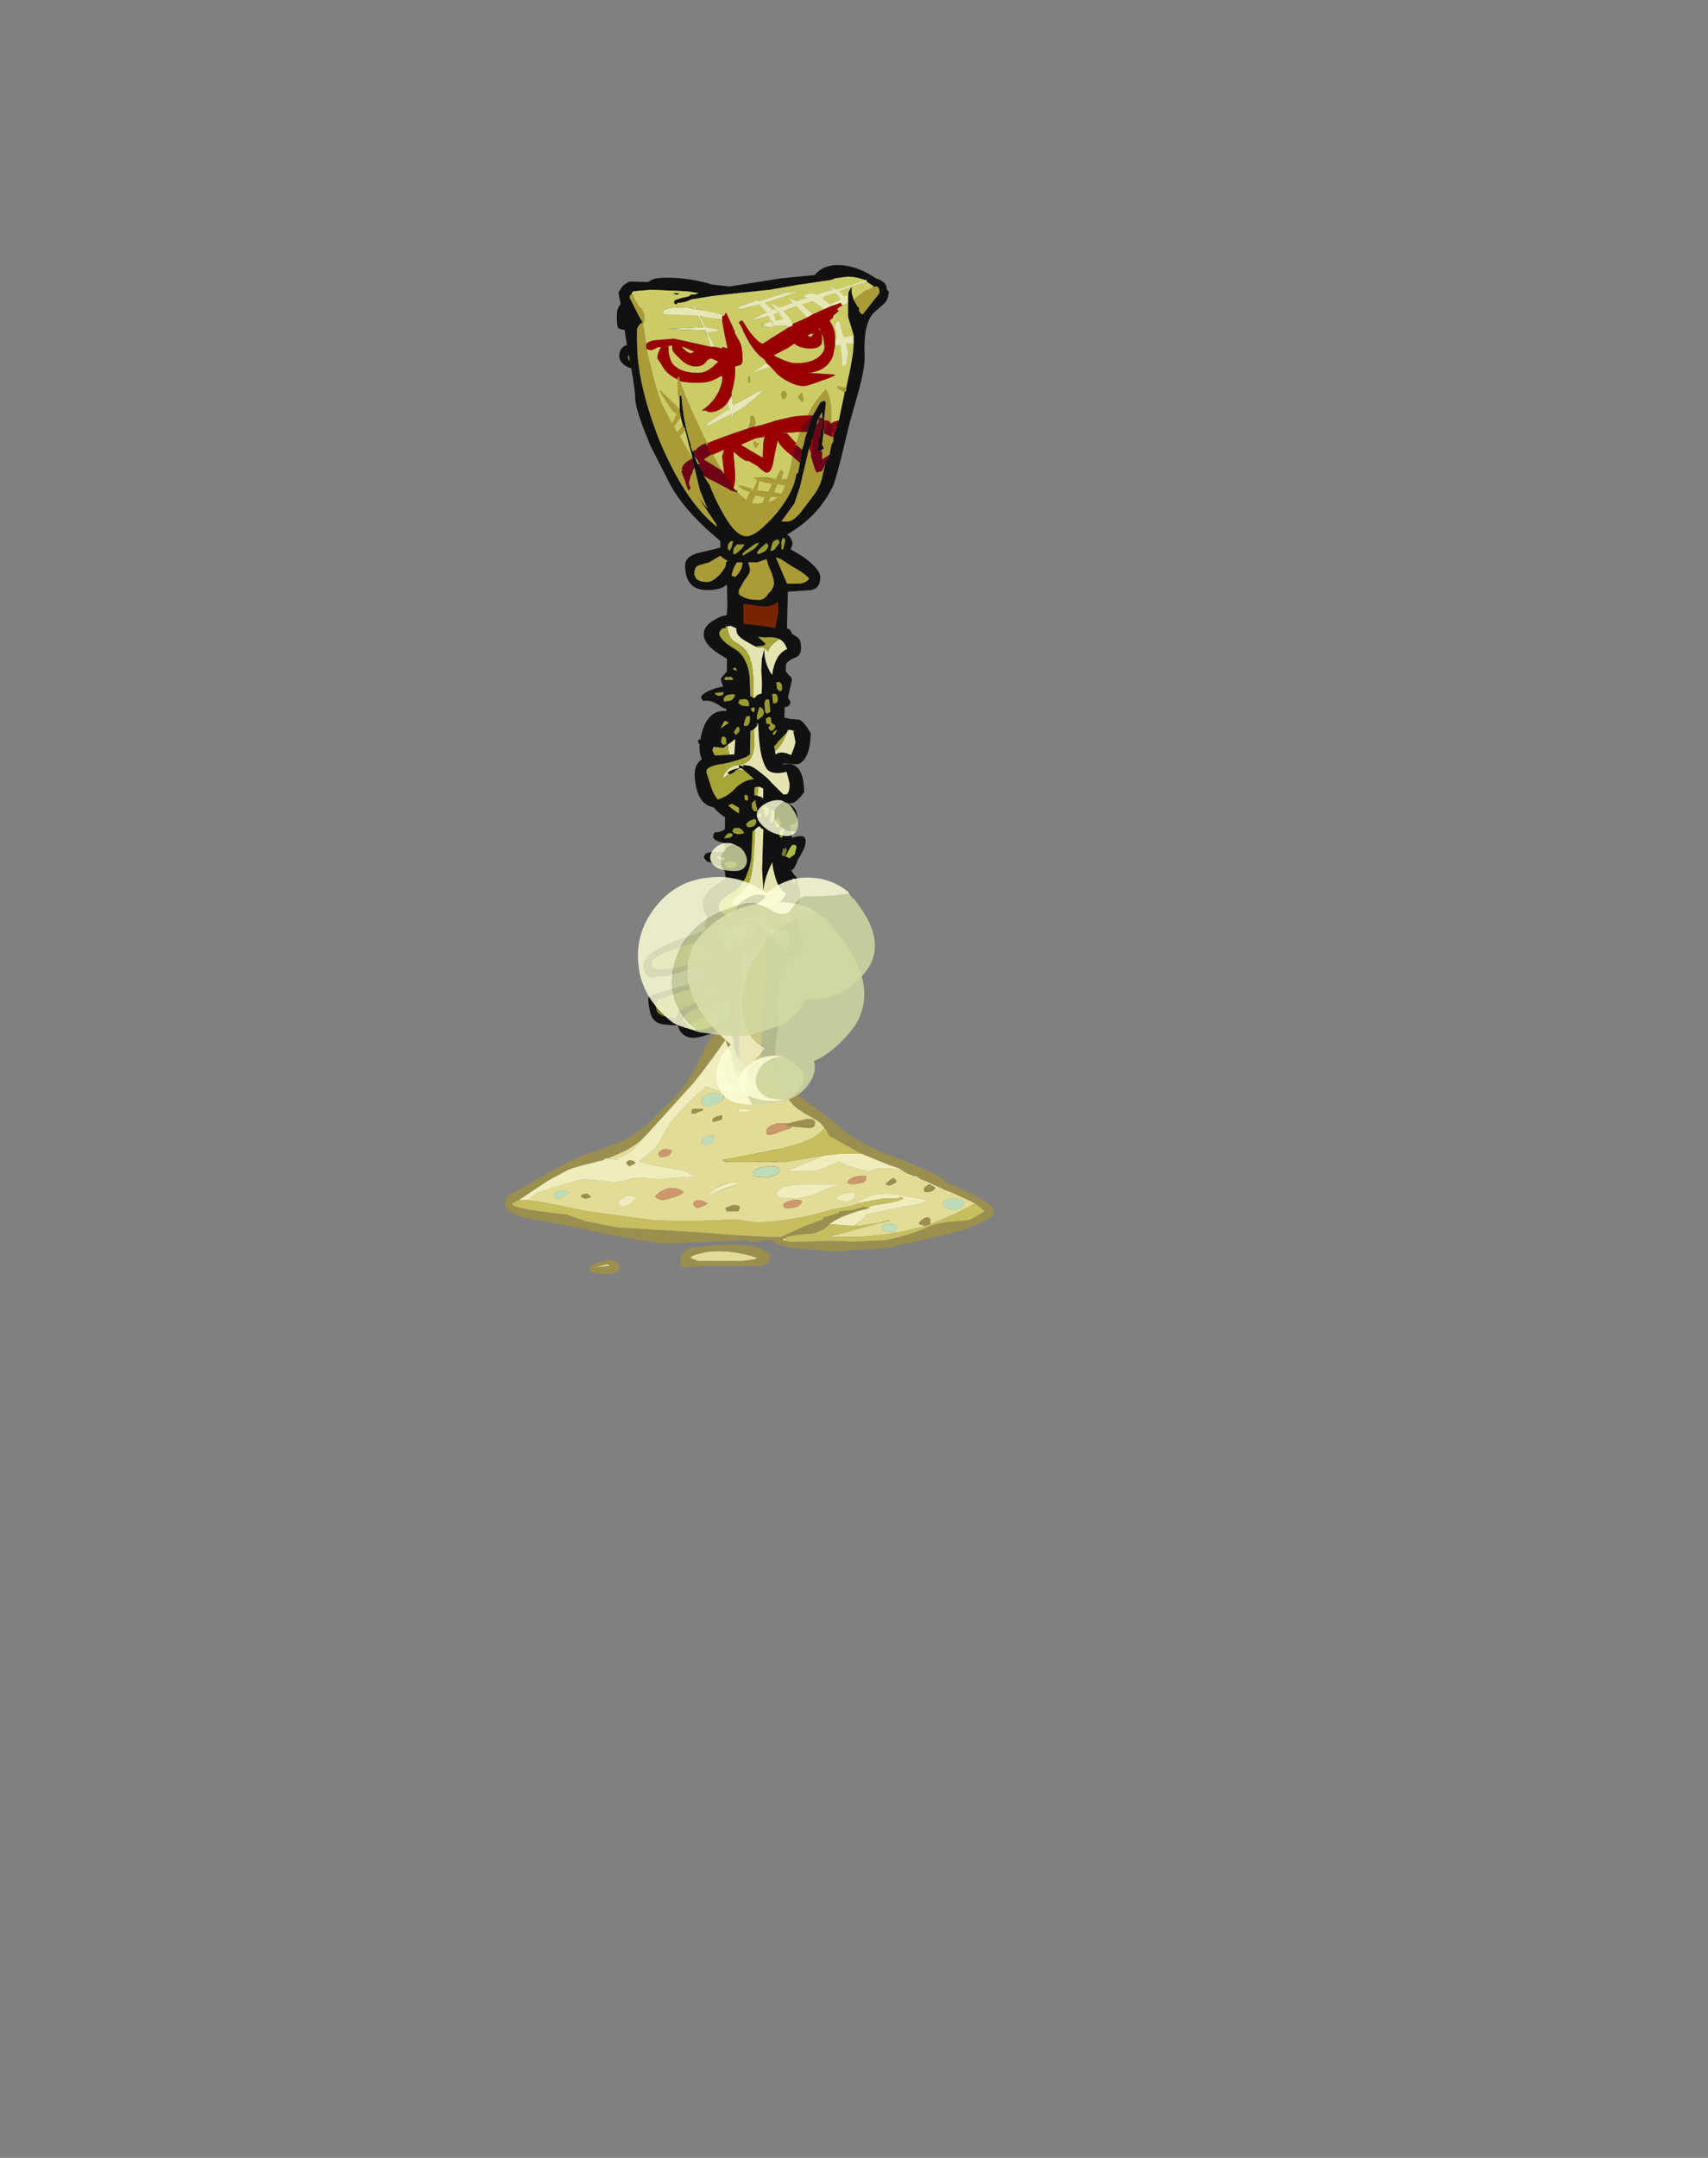 <?xml version="1.0" encoding="UTF-8" standalone="no"?>
<svg xmlns:ffdec="https://www.free-decompiler.com/flash" xmlns:xlink="http://www.w3.org/1999/xlink" ffdec:objectType="frame" height="471.45px" width="373.35px" xmlns="http://www.w3.org/2000/svg">
  <rect width="100%" height="100%" fill="#808080" stroke="none"/>
  <g transform="matrix(1.0, 0.0, 0.0, 1.0, 162.8, 257.9)">
    <use ffdec:characterId="501" ffdec:characterName="a_DummyPost2" height="151.2" transform="matrix(-0.948, 0.03, -0.015, -0.812, 9.6, -64.95)" width="14.7" xlink:href="#sprite0"/>
    <use ffdec:characterId="503" ffdec:characterName="a_DummyGlove" height="38.85" transform="matrix(-0.025, 0.949, -1.086, -0.029, 14.45, -196.4)" width="38.15" xlink:href="#sprite1"/>
    <use ffdec:characterId="503" ffdec:characterName="a_DummyGlove" height="38.85" transform="matrix(-0.223, -0.965, -1.019, 0.338, 20.85, -41.45)" width="38.15" xlink:href="#sprite1"/>
    <use ffdec:characterId="505" ffdec:characterName="a_DummyPost1" height="151.2" transform="matrix(1.087, -0.001, 0.001, 0.95, -6.4, -139.6)" width="15.4" xlink:href="#sprite2"/>
    <use ffdec:characterId="499" ffdec:characterName="a_DummyBone3" height="21.7" transform="matrix(-0.103, 0.982, -1.074, -0.142, 16.2, -84.55)" width="38.85" xlink:href="#sprite3"/>
    <use ffdec:characterId="497" ffdec:characterName="a_DummyBone2" height="23.45" transform="matrix(0.052, 0.986, -1.084, 0.063, 14.1, -103.55)" width="47.95" xlink:href="#sprite4"/>
    <use ffdec:characterId="495" ffdec:characterName="a_DummyBone1" height="23.8" transform="matrix(0.094, 0.983, -1.076, 0.133, 11.4, -125.4)" width="43.05" xlink:href="#sprite5"/>
    <use ffdec:characterId="507" ffdec:characterName="a_DummyHead" height="73.15" transform="matrix(1.156, 0.0, 0.0, 1.019, -27.6, -199.95)" width="51.1" xlink:href="#sprite6"/>
    <use ffdec:characterId="509" ffdec:characterName="a_DummySand" height="54.25" transform="matrix(1.0, 0.0, 0.0, 1.0, -53.25, -33.85)" width="107.8" xlink:href="#sprite7"/>
    <use ffdec:characterId="8" ffdec:characterName="a_DustPuff04" height="89.05" transform="matrix(-0.355, 0.421, 0.421, 0.355, -4.13, -75.605)" width="79.85" xlink:href="#sprite8"/>
    <use ffdec:characterId="10" ffdec:characterName="a_DustPuff02" height="78.05" transform="matrix(-0.395, 0.494, 0.494, 0.395, 2.804, -87.675)" width="87.5" xlink:href="#sprite9"/>
  </g>
  <defs>
    <g id="sprite0" transform="matrix(1.0, 0.0, 0.0, 1.0, 0.0, 0.0)">
      <use ffdec:characterId="500" height="21.6" transform="matrix(7.0, 0.0, 0.0, 7.0, 0.0, 0.0)" width="2.1" xlink:href="#shape0"/>
    </g>
    <g id="shape0" transform="matrix(1.0, 0.0, 0.0, 1.0, 0.0, 0.0)">
      <path d="M2.1 0.6 L2.05 2.9 2.0 4.85 1.85 10.35 1.85 13.5 1.75 15.5 1.65 16.85 1.6 17.95 1.6 19.05 1.65 19.65 1.65 19.85 Q1.75 20.6 1.7 21.0 L1.7 21.35 Q1.7 21.6 1.5 21.6 L1.15 21.55 0.15 21.45 0.05 21.4 Q0.0 21.4 0.0 21.25 0.0 20.5 0.05 19.85 0.15 18.25 0.3 17.15 L0.45 12.55 Q0.45 12.15 0.5 11.35 L0.5 10.55 Q0.55 9.05 0.4 5.9 L0.3 2.9 0.3 2.7 0.35 2.05 0.45 1.15 0.35 0.75 Q0.25 0.45 0.3 0.3 0.45 -0.15 2.05 0.05 L2.1 0.6 M0.8 21.15 L1.15 21.1 1.15 19.85 Q1.25 17.05 1.35 15.35 L1.35 15.2 1.4 13.65 1.45 11.6 1.45 9.25 Q1.4 5.2 1.4 4.35 L1.4 4.25 1.45 4.25 Q1.65 5.4 1.7 8.0 L1.7 8.25 Q1.7 6.95 1.7 6.1 1.75 5.45 1.8 4.8 L1.75 4.65 Q1.65 3.55 1.65 3.3 L1.7 3.1 1.7 2.9 1.8 2.3 1.75 1.5 1.7 0.4 1.65 0.4 0.9 0.4 Q0.85 0.7 0.8 1.25 L0.8 3.55 0.85 5.55 Q0.85 10.05 0.8 12.15 L0.65 17.3 0.5 18.75 0.45 19.85 0.4 20.2 0.35 21.15 0.8 21.15 M1.45 20.85 L1.4 21.05 Q1.45 21.0 1.45 20.9 L1.45 20.85" fill="#111111" fill-rule="evenodd" stroke="none"/>
      <path d="M1.65 0.4 L1.45 2.7 1.45 2.6 Q1.4 2.5 1.35 1.9 L1.3 1.15 1.2 1.15 1.1 2.55 Q1.1 2.7 1.25 3.8 L1.2 4.05 Q1.15 4.25 1.15 4.3 1.15 4.9 0.95 7.15 0.95 7.35 1.0 7.95 L1.1 9.55 1.15 12.7 Q1.15 15.9 0.8 21.1 L0.8 21.15 0.35 21.15 0.4 20.2 0.45 19.85 0.5 18.75 0.65 17.3 0.8 12.15 Q0.85 10.05 0.85 5.55 L0.8 3.55 0.8 1.25 Q0.85 0.7 0.9 0.4 L1.65 0.4" fill="#996600" fill-rule="evenodd" stroke="none"/>
      <path d="M1.65 0.4 L1.7 0.4 1.75 1.5 1.8 2.3 1.7 2.9 1.7 3.1 1.65 3.3 Q1.65 3.55 1.75 4.65 L1.8 4.8 Q1.75 5.45 1.7 6.1 1.7 6.95 1.7 8.25 L1.7 8.0 Q1.65 5.4 1.45 4.25 L1.4 4.25 1.4 4.35 Q1.4 5.2 1.45 9.25 L1.45 11.6 1.4 13.65 1.35 15.2 1.35 15.35 Q1.25 17.05 1.15 19.85 L1.15 21.1 0.8 21.15 0.8 21.1 Q1.15 15.9 1.15 12.7 L1.1 9.55 1.0 7.95 Q0.95 7.35 0.95 7.15 1.15 4.9 1.15 4.3 1.15 4.25 1.2 4.05 L1.25 3.8 Q1.1 2.7 1.1 2.55 L1.2 1.15 1.3 1.15 1.35 1.9 Q1.4 2.5 1.45 2.6 L1.45 2.7 1.65 0.4" fill="#792400" fill-rule="evenodd" stroke="none"/>
    </g>
    <g id="sprite1" transform="matrix(1.0, 0.0, 0.0, 1.0, 0.0, 0.0)">
      <use ffdec:characterId="502" height="5.55" transform="matrix(7.0, 0.0, 0.0, 7.0, 0.0, 0.0)" width="5.45" xlink:href="#shape1"/>
    </g>
    <g id="shape1" transform="matrix(1.0, 0.0, 0.0, 1.0, 0.0, 0.0)">
      <path d="M5.2 1.15 L5.25 1.0 5.2 0.8 Q5.15 0.75 5.1 0.75 4.9 0.75 4.75 0.9 4.6 1.1 4.45 1.1 L4.5 1.2 4.5 1.3 Q4.6 1.35 4.6 1.6 L4.55 1.7 4.65 1.8 4.8 2.05 4.85 2.0 4.9 1.9 4.85 1.85 4.65 1.6 Q4.7 1.55 4.75 1.5 L5.0 1.55 Q5.05 1.5 5.15 1.25 L5.2 1.15 M4.75 0.3 L4.55 0.4 4.5 0.55 4.3 0.8 4.35 0.85 4.6 0.65 Q4.85 0.45 4.85 0.4 4.85 0.3 4.75 0.3 M5.05 0.5 Q5.25 0.4 5.35 0.7 5.45 0.9 5.45 1.05 5.45 1.15 5.15 1.7 L5.1 1.85 5.1 1.9 5.15 2.05 Q5.15 2.15 5.05 2.25 4.95 2.35 4.85 2.35 4.75 2.35 4.45 2.1 4.4 2.25 4.15 2.25 3.95 2.25 3.9 2.05 L3.9 2.1 Q3.45 2.85 3.3 3.2 3.2 3.2 3.2 3.3 L3.2 3.35 Q3.15 3.45 3.15 3.9 3.15 4.45 3.1 4.75 3.0 5.45 2.6 5.45 2.35 5.45 2.25 5.25 L2.25 5.1 2.2 4.95 Q2.15 4.85 2.15 4.45 L2.15 4.1 2.1 3.9 Q2.1 3.7 1.8 3.55 1.7 3.85 1.7 3.95 L1.75 5.3 Q1.75 5.45 1.7 5.5 1.6 5.55 1.25 5.55 0.9 5.55 0.75 5.25 0.65 5.05 0.6 4.9 L0.6 4.85 Q0.2 4.85 0.05 4.5 0.0 4.35 0.0 4.05 0.0 3.05 0.45 2.25 1.0 1.4 2.0 1.0 L2.5 0.75 Q3.05 0.55 3.5 0.6 3.55 0.5 3.65 0.5 3.8 0.45 3.95 0.55 L4.1 0.6 Q4.1 0.5 4.35 0.35 4.6 0.1 4.7 0.05 5.0 -0.1 5.05 0.15 5.1 0.35 5.05 0.5 M4.75 0.6 Q4.45 0.75 4.45 0.85 4.45 0.95 4.45 0.9 L4.8 0.7 4.85 0.7 4.8 0.65 4.85 0.6 4.75 0.6 M3.8 0.8 L3.95 0.9 4.1 0.95 Q4.2 0.95 4.2 0.85 4.2 0.8 4.0 0.75 3.8 0.7 3.8 0.8 M3.85 0.6 L3.8 0.55 3.75 0.55 3.65 0.6 3.65 0.65 3.75 0.65 3.85 0.6 M3.65 1.3 L3.4 1.1 3.4 1.05 3.9 1.25 Q3.85 1.05 3.75 0.95 L3.3 0.8 3.25 0.8 2.45 0.95 Q2.25 1.0 2.0 1.15 L1.75 1.35 Q1.6 1.4 1.45 1.55 L1.25 1.95 Q1.0 2.5 0.95 2.85 L0.95 2.95 0.95 3.0 Q1.05 3.1 1.2 3.1 L1.3 3.1 Q1.65 3.1 1.75 2.7 L1.75 2.2 Q1.8 1.9 1.95 1.65 2.1 1.4 2.25 1.35 L2.2 1.45 2.2 1.5 2.15 1.6 Q2.05 1.8 2.0 2.05 L2.0 2.1 2.1 2.05 2.2 2.05 Q2.6 1.95 2.75 1.9 3.0 1.75 3.1 1.5 L3.15 1.3 3.25 1.15 3.25 1.05 3.3 1.15 3.3 1.45 3.2 1.65 2.9 2.0 2.8 2.1 Q3.0 2.05 3.3 1.9 3.55 1.7 3.6 1.7 3.1 2.25 2.45 2.35 L1.95 2.5 1.95 2.75 1.9 2.9 Q1.75 3.35 1.15 3.35 L1.05 4.5 Q1.05 4.8 0.8 4.85 L0.9 5.0 Q1.05 5.35 1.25 5.35 L1.4 5.35 1.45 5.3 1.55 5.25 1.55 4.45 1.5 4.1 1.45 3.9 Q1.45 3.7 1.6 3.4 1.75 3.05 2.0 3.0 L1.9 3.3 Q2.05 3.35 2.2 3.6 L2.2 3.7 2.25 3.75 Q2.3 3.95 2.3 4.25 2.4 5.2 2.65 5.2 2.9 5.2 2.9 4.4 L2.9 3.35 2.6 3.45 2.5 3.45 Q2.7 3.4 2.95 3.15 3.0 3.05 3.05 3.0 L3.35 2.7 Q3.45 2.5 3.45 2.4 3.1 2.65 2.6 2.9 3.1 2.45 3.45 2.1 L3.8 1.75 3.85 1.65 3.85 1.5 3.65 1.3 M4.1 1.9 Q4.15 2.05 4.25 2.05 4.35 2.05 4.35 1.95 4.35 1.85 4.2 1.8 4.05 1.7 4.05 1.8 L4.1 1.9 M4.05 2.1 Q4.1 2.15 4.15 2.15 L4.25 2.1 Q4.05 2.0 4.05 2.1 M4.05 1.25 Q4.2 1.35 4.3 1.35 4.35 1.35 4.35 1.25 4.35 1.2 4.15 1.1 L3.95 1.1 4.05 1.25 M4.05 1.5 L4.3 1.75 Q4.4 1.75 4.4 1.65 4.4 1.5 4.2 1.45 4.05 1.35 4.05 1.5 M0.8 3.1 L0.75 3.0 Q0.75 2.55 0.85 2.15 L0.75 2.3 0.75 2.25 0.65 2.4 Q0.2 3.15 0.2 4.05 0.2 4.25 0.3 4.4 0.4 4.55 0.55 4.6 L0.65 4.65 0.7 4.65 Q0.9 4.65 0.9 3.9 L0.95 3.3 Q0.85 3.25 0.8 3.2 L0.8 3.1" fill="#111111" fill-rule="evenodd" stroke="none"/>
      <path d="M4.5 1.2 L4.45 1.1 Q4.6 1.1 4.75 0.9 4.9 0.75 5.1 0.75 5.15 0.75 5.2 0.8 L5.25 1.0 5.2 1.15 4.95 1.15 4.5 1.2 M4.75 0.3 Q4.85 0.3 4.85 0.4 4.85 0.45 4.6 0.65 L4.35 0.85 4.3 0.8 4.5 0.55 4.55 0.4 4.75 0.3 M0.95 2.95 L0.95 2.85 Q1.0 2.5 1.25 1.95 L1.45 1.55 Q1.6 1.4 1.75 1.35 L2.0 1.15 Q2.25 1.0 2.45 0.95 L3.25 0.8 3.3 0.8 3.75 0.95 Q3.85 1.05 3.9 1.25 L3.4 1.05 3.4 1.1 3.65 1.3 3.4 1.45 3.2 1.65 3.3 1.45 Q3.4 1.3 3.4 1.2 L3.4 1.15 3.3 1.15 3.25 1.05 3.25 1.15 Q3.1 1.15 3.0 1.25 L2.6 1.65 2.15 1.6 2.2 1.5 2.2 1.45 2.45 1.25 2.7 1.1 2.7 1.05 Q2.4 1.15 2.05 1.45 1.6 1.8 1.55 2.05 1.5 2.15 1.4 2.35 L1.25 2.6 Q1.2 2.75 1.0 2.9 L0.95 2.95 M2.2 1.5 L2.2 1.5 M2.1 2.05 L2.0 2.1 2.0 2.05 2.1 2.05 M0.55 4.6 Q0.4 4.55 0.3 4.4 0.2 4.25 0.2 4.05 0.2 3.15 0.65 2.4 L0.75 2.25 0.75 2.3 0.85 2.15 Q0.75 2.55 0.75 3.0 L0.8 3.1 0.75 3.05 0.7 3.35 0.55 4.05 Q0.55 4.45 0.4 4.55 L0.55 4.6" fill="#a9bc3f" fill-rule="evenodd" stroke="none"/>
      <path d="M4.5 1.2 L4.95 1.15 5.2 1.15 5.15 1.25 Q5.05 1.5 5.0 1.55 L4.75 1.5 Q4.7 1.55 4.65 1.6 L4.85 1.85 4.9 1.9 4.85 2.0 4.8 2.05 4.65 1.8 4.55 1.7 4.6 1.6 Q4.6 1.35 4.5 1.3 L4.5 1.2 M4.75 0.6 L4.85 0.6 4.8 0.65 4.85 0.7 4.8 0.7 4.45 0.9 Q4.45 0.95 4.45 0.85 4.45 0.75 4.75 0.6 M0.95 2.95 L1.0 2.9 Q1.2 2.75 1.25 2.6 L1.4 2.35 Q1.5 2.15 1.55 2.05 1.6 1.8 2.05 1.45 2.4 1.15 2.7 1.05 L2.7 1.1 2.45 1.25 2.2 1.45 2.25 1.35 Q2.1 1.4 1.95 1.65 1.8 1.9 1.75 2.2 L1.75 2.7 Q1.65 3.1 1.3 3.1 L1.2 3.1 Q1.05 3.1 0.95 3.0 L0.95 2.95 M2.2 1.5 L2.2 1.5 M2.15 1.6 L2.6 1.65 3.0 1.25 Q3.1 1.15 3.25 1.15 L3.15 1.3 3.1 1.5 Q3.0 1.75 2.75 1.9 2.6 1.95 2.2 2.05 L2.1 2.05 2.0 2.05 Q2.05 1.8 2.15 1.6 M3.3 1.15 L3.4 1.15 3.4 1.2 Q3.4 1.3 3.3 1.45 L3.3 1.15 M3.2 1.65 L3.4 1.45 3.65 1.3 3.85 1.5 3.85 1.65 3.8 1.75 3.45 2.1 Q3.1 2.45 2.6 2.9 3.1 2.65 3.45 2.4 3.45 2.5 3.35 2.7 L3.05 3.0 Q3.0 3.05 2.95 3.15 2.7 3.4 2.5 3.45 L2.6 3.45 2.9 3.35 2.9 4.4 Q2.9 5.2 2.65 5.2 2.4 5.2 2.3 4.25 2.3 3.95 2.25 3.75 L2.2 3.7 2.2 3.6 Q2.05 3.35 1.9 3.3 L2.0 3.0 Q1.75 3.05 1.6 3.4 1.45 3.7 1.45 3.9 L1.5 4.1 1.55 4.45 1.55 5.25 1.45 5.3 1.4 5.35 1.25 5.35 Q1.05 5.35 0.9 5.0 L0.8 4.85 Q1.05 4.8 1.05 4.5 L1.15 3.35 Q1.75 3.35 1.9 2.9 L1.95 2.75 1.95 2.5 2.45 2.35 Q3.1 2.25 3.6 1.7 3.55 1.7 3.3 1.9 3.0 2.05 2.8 2.1 L2.9 2.0 3.2 1.65 M0.55 4.6 L0.4 4.55 Q0.55 4.45 0.55 4.05 L0.7 3.35 0.75 3.05 0.8 3.1 0.8 3.2 Q0.85 3.25 0.95 3.3 L0.9 3.9 Q0.9 4.65 0.7 4.65 L0.65 4.65 0.55 4.6" fill="#7e7829" fill-rule="evenodd" stroke="none"/>
      <path d="M3.85 0.6 L3.75 0.65 3.65 0.65 3.65 0.6 3.75 0.55 3.8 0.55 3.85 0.6 M3.8 0.8 Q3.8 0.7 4.0 0.75 4.2 0.8 4.2 0.85 4.2 0.95 4.1 0.95 L3.95 0.9 3.8 0.8 M4.05 1.5 Q4.05 1.35 4.2 1.45 4.4 1.5 4.4 1.65 4.4 1.75 4.3 1.75 L4.05 1.5 M4.05 1.25 L3.95 1.1 4.15 1.1 Q4.35 1.2 4.35 1.25 4.35 1.35 4.3 1.35 4.2 1.35 4.05 1.25 M4.05 2.1 Q4.05 2.0 4.25 2.1 L4.15 2.15 Q4.1 2.15 4.05 2.1 M4.1 1.9 L4.05 1.8 Q4.05 1.7 4.2 1.8 4.35 1.85 4.35 1.95 4.35 2.05 4.25 2.05 4.15 2.05 4.1 1.9" fill="#999933" fill-rule="evenodd" stroke="none"/>
    </g>
    <g id="sprite2" transform="matrix(1.0, 0.0, 0.0, 1.0, 0.0, 0.0)">
      <use ffdec:characterId="504" height="21.6" transform="matrix(7.0, 0.0, 0.0, 7.0, 0.0, 0.0)" width="2.2" xlink:href="#shape2"/>
    </g>
    <g id="shape2" transform="matrix(1.0, 0.0, 0.0, 1.0, 0.0, 0.0)">
      <path d="M1.7 3.95 L1.7 3.9 Q1.65 3.45 1.65 3.3 L1.7 2.9 1.8 2.3 1.75 1.5 1.7 0.4 0.9 0.4 Q0.85 0.7 0.8 1.25 L0.8 4.0 0.85 4.75 0.85 6.55 0.85 7.7 0.85 9.4 0.85 10.35 0.8 12.15 0.8 12.3 0.75 13.3 0.65 17.3 0.5 18.75 0.45 19.85 0.4 20.2 0.35 21.15 1.15 21.1 1.15 19.85 1.2 18.15 1.2 18.3 1.25 19.55 Q1.3 20.25 1.35 20.75 L1.35 21.0 1.4 21.1 Q1.5 20.95 1.5 20.8 L1.5 20.65 1.45 19.55 1.3 17.95 1.3 16.2 1.35 15.35 1.35 15.2 1.4 14.2 1.4 13.2 1.45 12.25 1.45 10.4 1.45 9.55 1.45 9.25 1.4 7.95 1.4 7.8 1.4 6.6 1.4 4.8 1.4 4.35 1.45 4.25 1.55 4.95 Q1.65 5.65 1.65 6.6 L1.7 6.95 1.7 7.05 1.7 8.1 1.7 7.1 1.7 6.95 1.7 6.65 1.7 6.1 1.8 4.95 1.75 4.4 1.7 3.95 M2.1 0.6 L2.05 2.9 2.0 4.85 1.85 10.35 1.85 13.5 1.75 15.35 Q1.8 15.65 1.8 15.85 L1.7 16.55 1.8 18.85 1.75 20.2 1.85 20.9 Q1.85 21.15 1.7 21.25 L1.7 21.35 Q1.7 21.6 1.5 21.6 L1.15 21.55 0.15 21.45 0.05 21.4 Q0.0 21.4 0.0 21.25 0.0 20.5 0.05 19.85 0.15 18.25 0.3 17.15 L0.45 12.55 Q0.45 12.15 0.5 11.35 L0.5 10.55 Q0.55 9.05 0.4 5.9 L0.3 2.9 0.3 2.7 0.35 2.05 0.45 1.15 0.35 0.75 Q0.25 0.45 0.3 0.3 0.45 -0.15 2.05 0.05 L2.1 0.6 M1.7 8.1 L1.7 8.1" fill="#111111" fill-rule="evenodd" stroke="none"/>
      <path d="M0.85 4.75 L1.15 4.45 1.4 4.8 1.4 6.6 0.85 6.55 0.85 4.75 M1.55 4.95 L1.75 5.15 1.8 4.95 1.7 6.1 1.7 6.65 1.65 6.6 Q1.65 5.65 1.55 4.95 M1.75 4.4 L1.7 3.95 1.75 4.4 M0.85 7.7 Q1.0 7.55 1.15 7.55 L1.4 7.65 1.4 7.8 1.4 7.95 1.45 9.25 1.45 9.55 1.25 9.55 1.15 9.5 0.85 9.4 0.85 7.7 M1.7 7.05 L1.7 6.95 1.7 7.1 1.7 7.05 M1.7 8.1 L1.7 8.1 M0.85 10.35 L1.05 10.3 1.4 10.35 1.45 10.4 1.45 12.25 0.8 12.3 0.8 12.15 0.85 10.35 M0.75 13.3 L0.8 13.3 Q1.1 13.1 1.2 13.1 1.3 13.1 1.4 13.2 L1.4 14.2 1.35 15.2 1.35 15.35 1.3 16.2 1.3 17.95 1.45 19.55 1.5 20.65 1.5 20.8 Q1.5 20.95 1.4 21.1 L1.35 21.0 1.35 20.75 Q1.3 20.25 1.25 19.55 L1.2 18.3 1.2 18.15 1.15 19.85 1.15 21.1 0.35 21.15 0.4 20.2 0.45 19.85 0.5 18.75 0.65 17.3 0.75 13.3" fill="#996600" fill-rule="evenodd" stroke="none"/>
      <path d="M0.85 4.75 L0.8 4.0 0.8 1.25 Q0.85 0.7 0.9 0.4 L1.7 0.4 1.75 1.5 1.8 2.3 1.7 2.9 1.65 3.3 Q1.65 3.45 1.7 3.9 L1.7 3.95 1.75 4.4 1.8 4.95 1.75 5.15 1.55 4.95 1.45 4.25 1.4 4.35 1.4 4.8 1.15 4.45 0.85 4.75 M0.85 6.55 L1.4 6.6 1.4 7.8 1.4 7.65 1.15 7.55 Q1.0 7.55 0.85 7.7 L0.85 6.55 M1.7 6.65 L1.7 6.95 1.65 6.6 1.7 6.65 M1.7 7.05 L1.7 7.1 1.7 8.1 1.7 7.05 M0.85 9.4 L1.15 9.5 1.25 9.55 1.45 9.55 1.45 10.4 1.4 10.35 1.05 10.3 0.85 10.35 0.85 9.4 M0.8 12.3 L1.45 12.25 1.4 13.2 Q1.3 13.1 1.2 13.1 1.1 13.1 0.8 13.3 L0.75 13.3 0.8 12.3" fill="#792400" fill-rule="evenodd" stroke="none"/>
      <path d="M0.15 3.2 L0.15 3.1 Q0.2 3.05 0.3 3.0 L0.7 3.05 Q0.8 3.1 0.9 3.15 0.9 3.0 1.05 3.05 L1.2 3.05 Q1.15 2.85 1.35 2.85 1.4 2.85 1.45 2.9 L1.5 2.95 2.0 2.85 Q2.2 2.85 2.2 3.15 2.2 3.3 2.1 3.25 L2.05 3.25 2.05 3.3 2.0 3.35 1.65 3.35 1.7 3.6 Q1.7 3.75 1.6 3.8 L1.65 3.8 2.15 4.45 2.1 4.8 Q2.05 5.15 1.85 5.1 L1.8 5.1 1.75 5.05 Q1.75 4.85 1.5 4.6 1.3 4.4 1.35 4.25 1.2 4.2 1.15 4.15 L1.15 4.1 0.75 4.6 Q0.45 4.9 0.5 5.15 L0.4 5.15 0.25 4.85 Q0.15 4.6 0.15 4.5 L0.3 4.3 0.5 4.05 0.6 3.8 Q0.65 3.7 0.75 3.65 L0.7 3.65 0.6 3.4 0.55 3.45 0.4 3.45 Q0.3 3.45 0.25 3.35 0.15 3.3 0.15 3.2 M0.7 3.25 L0.6 3.25 Q0.55 3.25 0.5 3.3 L0.5 3.35 0.55 3.4 0.65 3.35 0.7 3.35 0.7 3.45 0.9 3.45 0.95 3.4 0.9 3.3 0.7 3.3 0.7 3.25 M0.45 3.15 L0.35 3.2 0.4 3.3 Q0.5 3.2 0.5 3.15 L0.45 3.15 M1.1 3.35 L1.05 3.45 1.1 3.45 1.4 3.5 1.5 3.5 Q1.5 3.55 1.5 3.45 1.5 3.4 1.45 3.4 L1.15 3.35 1.1 3.35 M1.35 3.3 L1.5 3.35 1.65 3.35 1.65 3.25 Q1.65 3.2 1.5 3.2 L1.35 3.25 1.35 3.3 M2.0 3.25 L2.0 3.15 1.9 3.1 1.75 3.05 1.7 3.15 Q1.75 3.2 1.9 3.2 L2.0 3.25 M1.6 4.15 L1.65 4.1 Q1.6 3.9 1.4 3.9 L1.4 3.95 1.45 4.1 1.55 4.2 1.6 4.15 M1.7 4.25 Q1.6 4.35 1.6 4.4 L1.6 4.5 1.75 4.55 Q1.85 4.5 1.85 4.4 1.8 4.2 1.7 4.25 M1.9 4.55 Q1.8 4.55 1.8 4.65 1.8 4.7 1.95 4.8 L1.95 4.6 1.9 4.55 M1.3 3.65 Q1.2 3.5 1.1 3.55 0.95 3.55 0.9 3.65 L0.9 3.7 1.15 3.7 1.3 3.65 M1.3 3.75 L1.2 3.75 1.2 3.8 1.25 3.85 Q1.3 3.85 1.3 3.75 M0.75 3.95 L0.85 4.0 0.95 4.0 1.05 3.95 1.1 3.9 1.05 3.85 0.75 3.9 0.75 3.95 M0.75 4.1 L0.55 4.15 Q0.5 4.15 0.5 4.2 L0.6 4.25 Q0.7 4.2 0.75 4.2 L0.75 4.1 M0.45 4.45 L0.3 4.45 0.25 4.5 Q0.25 4.55 0.3 4.55 L0.5 4.55 0.5 4.5 0.45 4.45" fill="#111111" fill-rule="evenodd" stroke="none"/>
      <path d="M0.45 4.45 L0.5 4.5 0.5 4.55 0.3 4.55 Q0.25 4.55 0.25 4.5 L0.3 4.45 0.45 4.45 M0.75 4.1 L0.75 4.2 Q0.7 4.2 0.6 4.25 L0.5 4.2 Q0.5 4.15 0.55 4.15 L0.75 4.1 M0.75 3.95 L0.75 3.9 1.05 3.85 1.1 3.9 1.05 3.95 0.95 4.0 0.85 4.0 0.75 3.95 M1.3 3.75 Q1.3 3.85 1.25 3.85 L1.2 3.8 1.2 3.75 1.3 3.75 M1.3 3.65 L1.15 3.7 0.9 3.7 0.9 3.65 Q0.95 3.55 1.1 3.55 1.2 3.5 1.3 3.65 M1.9 4.55 L1.95 4.6 1.95 4.8 Q1.8 4.7 1.8 4.65 1.8 4.55 1.9 4.55 M1.7 4.25 Q1.8 4.2 1.85 4.4 1.85 4.5 1.75 4.55 L1.6 4.5 1.6 4.4 Q1.6 4.35 1.7 4.25 M1.6 4.15 L1.55 4.2 1.45 4.1 1.4 3.95 1.4 3.9 Q1.6 3.9 1.65 4.1 L1.6 4.15 M2.0 3.25 L1.9 3.2 Q1.75 3.2 1.7 3.15 L1.75 3.05 1.9 3.1 2.0 3.15 2.0 3.25 M1.35 3.3 L1.35 3.25 1.5 3.2 Q1.65 3.2 1.65 3.25 L1.65 3.35 1.5 3.35 1.35 3.3 M1.1 3.35 L1.15 3.35 1.45 3.4 Q1.5 3.4 1.5 3.45 1.5 3.55 1.5 3.5 L1.4 3.5 1.1 3.45 1.05 3.45 1.1 3.35 M0.45 3.15 L0.5 3.15 Q0.5 3.2 0.4 3.3 L0.35 3.2 0.45 3.15 M0.7 3.25 L0.7 3.3 0.9 3.3 0.95 3.4 0.9 3.45 0.7 3.45 0.7 3.35 0.65 3.35 0.55 3.4 0.5 3.35 0.5 3.3 Q0.55 3.25 0.6 3.25 L0.7 3.25" fill="#999933" fill-rule="evenodd" stroke="none"/>
    </g>
    <g id="sprite3" transform="matrix(1.0, 0.0, 0.0, 1.0, 0.0, 0.0)">
      <use ffdec:characterId="498" height="3.1" transform="matrix(7.0, 0.0, 0.0, 7.0, 0.0, 0.0)" width="5.55" xlink:href="#shape3"/>
    </g>
    <g id="shape3" transform="matrix(1.0, 0.0, 0.0, 1.0, 0.0, 0.0)">
      <path d="M5.35 0.5 Q5.4 0.85 5.25 0.9 L5.0 0.9 4.95 1.05 Q4.85 1.1 4.9 1.2 4.9 1.3 5.2 1.55 5.45 1.8 5.5 2.1 5.65 2.65 4.75 2.85 4.2 2.95 4.05 2.5 L3.95 1.9 2.7 2.0 1.6 2.15 Q1.4 2.15 1.15 2.6 0.9 3.05 0.65 3.1 0.35 3.15 0.15 2.85 0.05 2.7 0.0 2.55 -0.05 2.3 0.15 2.15 L0.25 2.05 Q0.25 1.85 0.3 1.4 0.4 0.7 0.65 0.6 1.0 0.45 1.1 0.7 1.25 1.0 1.75 0.95 L2.2 1.0 3.45 0.95 4.2 0.8 Q4.15 0.45 4.15 0.35 4.25 0.05 4.95 0.0 5.2 0.1 5.25 0.25 L5.35 0.5 M4.65 0.95 L4.75 0.85 5.05 0.5 5.0 0.4 5.0 0.45 4.75 0.4 Q4.55 0.45 4.4 0.5 4.5 0.8 4.4 1.0 4.2 1.2 3.5 1.35 L2.55 1.4 1.55 1.5 1.05 1.5 0.9 1.5 1.1 1.45 Q1.3 1.4 1.55 1.25 L1.65 1.2 Q1.0 1.2 0.85 0.9 0.65 1.0 0.6 1.2 0.55 1.3 0.55 1.45 L0.55 1.55 0.6 1.65 0.6 1.7 0.65 1.6 0.75 1.45 0.8 1.5 0.85 1.6 Q0.85 1.75 0.75 1.95 0.6 2.2 0.45 2.25 L0.4 2.25 0.3 2.45 0.35 2.55 0.4 2.6 0.4 2.65 0.45 2.65 0.55 2.7 Q0.75 2.65 0.95 2.25 1.15 1.9 1.75 1.75 L2.6 1.65 3.95 1.5 Q4.1 1.6 4.25 2.15 L4.25 2.25 4.3 2.25 4.35 2.4 4.4 2.5 Q4.45 2.55 4.55 2.55 4.7 2.5 4.95 2.4 L5.3 2.15 Q5.2 1.9 4.95 1.75 4.7 1.6 4.65 1.35 L4.65 1.3 Q4.45 1.5 4.35 1.65 L4.4 1.7 4.45 1.85 4.55 1.9 4.5 2.0 4.4 1.85 4.35 1.7 4.35 1.75 4.3 1.75 4.3 1.6 4.25 1.65 4.2 1.65 4.3 1.5 Q4.25 1.4 4.45 1.2 L4.6 0.95 4.65 0.95" fill="#111111" fill-rule="evenodd" stroke="none"/>
      <path d="M1.05 1.5 L1.55 1.5 2.55 1.4 3.5 1.35 Q4.2 1.2 4.4 1.0 4.5 0.8 4.4 0.5 4.55 0.45 4.75 0.4 L5.0 0.45 5.0 0.4 5.05 0.5 4.75 0.85 4.65 0.95 Q4.5 1.05 4.45 1.2 4.25 1.4 4.3 1.5 L4.2 1.65 4.25 1.65 4.3 1.6 4.3 1.75 Q4.3 1.85 4.4 1.85 L4.5 2.0 4.55 1.9 4.45 1.85 Q4.55 1.85 4.65 1.7 L4.7 1.55 4.8 1.8 Q4.8 1.95 4.65 2.05 L4.4 2.05 4.2 1.65 Q4.05 1.4 3.85 1.4 L2.25 1.6 Q1.0 1.8 0.95 1.9 L0.5 2.45 0.35 2.55 0.3 2.45 0.4 2.25 0.45 2.25 Q0.6 2.2 0.75 1.95 0.85 1.75 0.85 1.6 L1.05 1.5 M4.4 2.5 L4.55 2.55 Q4.45 2.55 4.4 2.5 M0.6 1.2 Q0.65 1.0 0.85 0.9 1.0 1.2 1.65 1.2 L1.55 1.25 Q1.3 1.4 1.1 1.45 L1.1 1.4 0.75 1.3 Q0.65 1.3 0.6 1.2 M0.6 1.65 L0.65 1.6 0.6 1.7 0.6 1.65" fill="#e4e4b1" fill-rule="evenodd" stroke="none"/>
      <path d="M1.05 1.5 L0.85 1.6 0.8 1.5 0.75 1.45 0.65 1.6 0.6 1.65 0.55 1.55 0.55 1.45 Q0.55 1.3 0.6 1.2 0.65 1.3 0.75 1.3 L1.1 1.4 1.1 1.45 0.9 1.5 1.05 1.5 M0.35 2.55 L0.5 2.45 0.95 1.9 Q1.0 1.8 2.25 1.6 L3.85 1.4 Q4.05 1.4 4.2 1.65 L4.4 2.05 4.65 2.05 Q4.8 1.95 4.8 1.8 L4.7 1.55 4.65 1.7 Q4.55 1.85 4.45 1.85 L4.4 1.7 4.35 1.65 Q4.45 1.5 4.65 1.3 L4.65 1.35 Q4.7 1.6 4.95 1.75 5.2 1.9 5.3 2.15 L4.95 2.4 Q4.7 2.5 4.55 2.55 L4.4 2.5 4.35 2.4 4.3 2.25 4.25 2.25 4.25 2.15 Q4.1 1.6 3.95 1.5 L2.6 1.65 1.75 1.75 Q1.15 1.9 0.95 2.25 0.75 2.65 0.55 2.7 L0.45 2.65 0.4 2.65 0.4 2.6 0.35 2.55 M4.4 1.85 Q4.3 1.85 4.3 1.75 L4.3 1.6 4.3 1.75 4.35 1.75 4.35 1.7 4.4 1.85 M4.45 1.2 Q4.5 1.05 4.65 0.95 L4.6 0.95 4.45 1.2" fill="#a5a538" fill-rule="evenodd" stroke="none"/>
      <path d="M3.75 0.75 L3.75 0.8 Q3.75 0.85 3.85 0.9 L3.9 0.8 Q3.85 0.75 3.75 0.75 M4.05 0.65 L4.05 0.8 Q4.05 0.9 4.0 1.0 3.95 1.1 3.8 1.1 L3.7 1.1 3.65 1.05 3.5 1.3 3.5 1.35 Q3.6 1.4 3.65 1.5 L3.75 1.8 3.95 2.05 4.1 2.25 4.0 2.65 Q3.9 2.95 3.85 3.0 L3.75 3.0 Q3.8 2.75 3.5 2.4 3.2 2.05 3.15 1.9 L2.95 2.05 Q3.0 2.2 2.8 2.5 2.6 2.8 2.6 3.0 L2.5 3.1 Q2.3 3.15 2.25 2.75 L2.2 2.35 2.65 1.65 2.7 1.6 Q2.6 1.55 2.55 1.4 L2.6 1.1 2.3 1.15 2.25 1.1 2.25 1.05 2.2 1.05 Q2.1 1.1 2.1 0.95 2.1 0.6 2.25 0.6 L2.85 0.6 2.9 0.5 Q3.1 0.45 3.05 0.75 L3.2 0.7 Q3.35 0.65 3.35 0.8 L3.5 0.7 3.9 0.6 Q4.0 0.6 4.05 0.65 M2.7 2.4 L2.7 2.3 Q2.7 2.2 2.6 2.15 2.5 2.1 2.5 2.3 2.5 2.45 2.6 2.5 L2.7 2.4 M2.5 2.6 Q2.5 2.5 2.45 2.5 L2.4 2.5 2.4 2.75 Q2.5 2.65 2.5 2.6 M2.55 0.8 L2.35 0.85 2.3 0.9 2.3 1.0 2.4 1.0 Q2.55 0.95 2.6 0.85 L2.55 0.8 M3.95 2.15 Q3.85 2.15 3.8 2.2 L3.75 2.3 3.75 2.35 3.85 2.35 3.95 2.3 4.0 2.2 3.95 2.15 M3.65 2.0 L3.75 1.95 3.7 1.9 3.5 1.85 3.5 1.95 3.65 2.0 M2.95 1.4 L3.1 1.45 3.3 1.45 3.35 1.4 Q3.3 1.25 3.2 1.25 3.05 1.25 2.95 1.4 M3.1 1.55 L3.05 1.5 2.95 1.55 Q2.95 1.6 3.05 1.65 L3.1 1.55 M3.2 1.7 L3.2 1.75 3.45 1.75 Q3.5 1.75 3.5 1.7 L3.5 1.65 3.2 1.65 3.2 1.7 M2.9 1.7 Q2.7 1.7 2.7 1.9 L2.7 2.0 2.75 2.05 2.85 1.9 2.9 1.7 M2.95 1.0 L2.9 0.95 2.75 0.9 Q2.6 0.95 2.6 1.0 2.6 1.1 2.65 1.1 L2.75 1.1 2.95 1.0 M3.2 1.15 L3.1 1.05 2.85 1.15 Q2.75 1.15 2.75 1.2 2.75 1.3 2.8 1.25 L2.85 1.25 3.15 1.2 3.2 1.15 M3.55 1.0 L3.75 1.0 3.75 0.9 Q3.7 0.85 3.6 0.85 L3.5 0.95 3.4 0.95 3.35 1.0 3.3 1.1 3.35 1.15 3.45 1.15 3.5 1.1 3.55 1.0" fill="#111111" fill-rule="evenodd" stroke="none"/>
      <path d="M3.75 0.75 Q3.85 0.75 3.9 0.8 L3.85 0.9 Q3.75 0.85 3.75 0.8 L3.75 0.75 M3.55 1.0 L3.5 1.1 3.45 1.15 3.35 1.15 3.3 1.1 3.35 1.0 3.4 0.95 3.5 0.95 3.6 0.85 Q3.7 0.85 3.75 0.9 L3.75 1.0 3.55 1.0 M3.2 1.15 L3.15 1.2 2.85 1.25 2.8 1.25 Q2.75 1.3 2.75 1.2 2.75 1.15 2.85 1.15 L3.1 1.05 3.2 1.15 M2.95 1.0 L2.75 1.1 2.65 1.1 Q2.6 1.1 2.6 1.0 2.6 0.95 2.75 0.9 L2.9 0.95 2.95 1.0 M2.9 1.7 L2.85 1.9 2.75 2.05 2.7 2.0 2.7 1.9 Q2.7 1.7 2.9 1.7 M3.2 1.7 L3.2 1.65 3.5 1.65 3.5 1.7 Q3.5 1.75 3.45 1.75 L3.2 1.75 3.2 1.7 M3.1 1.55 L3.05 1.65 Q2.95 1.6 2.95 1.55 L3.05 1.5 3.1 1.55 M2.95 1.4 Q3.05 1.25 3.2 1.25 3.3 1.25 3.35 1.4 L3.3 1.45 3.1 1.45 2.95 1.4 M3.65 2.0 L3.5 1.95 3.5 1.85 3.7 1.9 3.75 1.95 3.65 2.0 M3.95 2.15 L4.0 2.2 3.95 2.3 3.85 2.35 3.75 2.35 3.75 2.3 3.8 2.2 Q3.85 2.15 3.95 2.15 M2.55 0.8 L2.6 0.85 Q2.55 0.95 2.4 1.0 L2.3 1.0 2.3 0.9 2.35 0.85 2.55 0.8 M2.5 2.6 Q2.5 2.65 2.4 2.75 L2.4 2.5 2.45 2.5 Q2.5 2.5 2.5 2.6 M2.7 2.4 L2.6 2.5 Q2.5 2.45 2.5 2.3 2.5 2.1 2.6 2.15 2.7 2.2 2.7 2.3 L2.7 2.4" fill="#999933" fill-rule="evenodd" stroke="none"/>
    </g>
    <g id="sprite4" transform="matrix(1.0, 0.0, 0.0, 1.0, 0.0, 0.0)">
      <use ffdec:characterId="496" height="3.35" transform="matrix(7.0, 0.0, 0.0, 7.0, 0.0, 0.0)" width="6.85" xlink:href="#shape4"/>
    </g>
    <g id="shape4" transform="matrix(1.0, 0.0, 0.0, 1.0, 0.0, 0.0)">
      <path d="M6.15 2.35 Q6.05 2.3 5.95 2.1 5.8 1.85 5.85 1.7 5.85 1.6 5.9 1.55 L5.95 1.55 6.15 1.8 6.2 1.6 Q6.3 1.15 5.85 0.95 5.65 1.25 4.85 1.3 L4.95 1.35 Q5.35 1.55 5.75 1.6 L5.0 1.6 3.75 1.5 2.55 1.45 Q1.75 1.35 1.5 1.1 1.3 0.9 1.5 0.6 1.3 0.5 1.1 0.45 L0.75 0.5 0.75 0.45 0.7 0.6 0.7 0.65 0.7 0.6 1.05 0.95 Q1.15 1.0 1.2 1.1 L1.2 1.15 1.55 1.5 1.55 1.6 1.6 1.7 1.65 1.85 1.6 1.85 1.55 1.8 1.55 1.95 1.5 1.95 1.5 1.9 1.4 2.05 1.4 2.1 1.35 2.15 1.3 2.2 Q1.25 2.2 1.25 2.15 L1.3 2.1 Q1.45 2.0 1.45 1.85 L1.15 1.45 1.15 1.5 1.05 1.7 0.75 1.95 0.65 2.05 Q0.4 2.2 0.3 2.45 0.45 2.55 0.7 2.65 L0.75 2.7 0.8 2.7 1.2 2.85 1.35 2.8 1.4 2.75 1.55 2.55 1.6 2.4 Q1.8 1.8 2.0 1.65 L3.65 1.8 4.7 1.9 Q5.45 2.05 5.7 2.45 5.9 2.85 6.1 2.9 L6.25 2.9 Q6.4 2.8 6.45 2.6 L6.35 2.45 6.3 2.4 Q6.2 2.4 6.15 2.35 M6.15 0.6 Q6.4 0.7 6.5 1.45 6.6 2.0 6.55 2.2 L6.65 2.3 Q6.9 2.5 6.8 2.75 6.8 2.9 6.6 3.1 6.35 3.4 6.0 3.35 5.65 3.3 5.4 2.85 5.1 2.35 4.85 2.3 L3.55 2.2 2.0 2.1 1.85 2.8 Q1.6 3.3 0.95 3.2 -0.15 3.0 0.0 2.35 0.1 2.05 0.45 1.75 0.85 1.45 0.85 1.35 0.9 1.25 0.8 1.15 L0.7 1.05 0.4 1.05 Q0.2 0.95 0.35 0.6 L0.4 0.3 Q0.5 0.15 0.85 0.0 1.65 0.05 1.8 0.4 1.8 0.5 1.75 0.85 L2.6 1.05 4.2 1.1 4.7 1.0 Q5.35 1.0 5.55 0.7 5.7 0.45 6.15 0.6" fill="#111111" fill-rule="evenodd" stroke="none"/>
      <path d="M0.7 0.65 L0.7 0.6 0.75 0.45 0.75 0.5 1.1 0.45 Q1.3 0.5 1.5 0.6 1.3 0.9 1.5 1.1 1.75 1.35 2.55 1.45 L3.75 1.5 5.0 1.6 5.75 1.6 Q5.35 1.55 4.95 1.35 L4.85 1.3 Q5.65 1.25 5.85 0.95 6.3 1.15 6.2 1.6 L6.15 1.8 5.95 1.55 5.9 1.55 Q5.85 1.6 5.85 1.7 5.8 1.85 5.95 2.1 6.05 2.3 6.15 2.35 L6.1 2.55 Q5.9 2.45 5.8 2.3 L5.55 2.05 Q5.15 1.8 3.1 1.7 1.85 1.4 1.7 1.85 L1.6 2.25 Q1.45 2.4 1.05 2.4 0.85 2.4 0.65 2.1 L0.65 2.05 0.75 1.95 1.05 1.7 Q1.3 1.9 1.3 2.05 L1.25 2.1 1.3 2.1 1.25 2.15 Q1.25 2.2 1.3 2.2 L1.35 2.15 1.4 2.1 1.4 2.05 1.5 1.9 1.5 1.95 1.55 1.95 1.55 1.8 1.6 1.85 1.65 1.85 1.6 1.7 1.55 1.6 Q1.55 0.95 0.7 0.65 M1.35 2.8 L1.2 2.85 1.35 2.8" fill="#e4e4b1" fill-rule="evenodd" stroke="none"/>
      <path d="M6.15 2.35 Q6.2 2.4 6.3 2.4 L6.35 2.45 6.45 2.6 Q6.4 2.8 6.25 2.9 L6.1 2.9 Q5.9 2.85 5.7 2.45 5.45 2.05 4.7 1.9 L3.65 1.8 2.0 1.65 Q1.8 1.8 1.6 2.4 L1.55 2.55 1.4 2.75 1.35 2.8 1.2 2.85 0.8 2.7 0.75 2.7 0.7 2.65 Q0.45 2.55 0.3 2.45 0.4 2.2 0.65 2.05 L0.65 2.1 Q0.85 2.4 1.05 2.4 1.45 2.4 1.6 2.25 L1.7 1.85 Q1.85 1.4 3.1 1.7 5.15 1.8 5.55 2.05 L5.8 2.3 Q5.9 2.45 6.1 2.55 L6.15 2.35 M1.05 1.7 L1.15 1.5 1.15 1.45 1.45 1.85 Q1.45 2.0 1.3 2.1 L1.25 2.1 1.3 2.05 Q1.3 1.9 1.05 1.7 M1.35 2.15 L1.4 2.1 1.35 2.15 M1.55 1.6 L1.55 1.5 1.2 1.15 1.2 1.1 Q1.15 1.0 1.05 0.95 L0.7 0.6 0.7 0.65 Q1.55 0.95 1.55 1.6" fill="#a5a538" fill-rule="evenodd" stroke="none"/>
      <path d="M3.2 0.8 L3.3 0.85 Q3.25 0.65 3.45 0.65 L3.55 0.7 3.6 0.75 4.1 0.7 Q4.25 0.65 4.25 1.0 4.25 1.15 4.15 1.1 L4.1 1.1 4.1 1.15 Q3.8 1.15 3.75 1.15 L3.8 1.45 Q3.8 1.55 3.7 1.6 L3.7 1.65 4.2 2.25 4.15 2.65 Q4.05 3.0 3.9 2.95 3.85 2.95 3.8 2.9 L3.8 2.85 Q3.8 2.65 3.55 2.4 3.35 2.2 3.45 2.05 3.3 2.0 3.25 1.9 3.2 2.0 2.9 2.4 2.6 2.7 2.65 2.9 L2.55 2.9 Q2.5 2.9 2.4 2.6 2.3 2.35 2.3 2.25 L2.45 2.05 2.65 1.85 2.75 1.55 Q2.8 1.45 2.9 1.4 L2.85 1.4 2.75 1.15 2.7 1.2 2.6 1.25 Q2.45 1.2 2.4 1.1 2.35 1.05 2.35 0.95 L2.35 0.85 Q2.4 0.8 2.5 0.75 L2.85 0.85 3.05 0.95 Q3.05 0.8 3.2 0.8 M3.6 1.15 L3.75 1.15 3.75 1.1 Q3.75 1.0 3.6 1.0 L3.45 1.05 3.45 1.1 3.6 1.15 M3.55 1.2 L3.3 1.15 3.25 1.15 3.2 1.2 3.2 1.25 3.5 1.3 3.6 1.3 Q3.6 1.35 3.6 1.25 3.6 1.2 3.55 1.2 M3.05 1.25 L3.05 1.1 3.0 1.1 2.85 1.05 2.85 1.0 2.8 1.0 Q2.7 1.0 2.65 1.05 L2.65 1.1 2.75 1.15 2.8 1.15 2.85 1.1 2.85 1.2 Q2.85 1.25 2.95 1.25 L3.05 1.25 M3.1 1.5 L3.25 1.45 3.4 1.45 Q3.35 1.3 3.2 1.3 3.1 1.3 3.05 1.45 L3.1 1.5 M3.2 1.65 L2.85 1.7 2.95 1.8 3.1 1.8 3.2 1.75 3.2 1.65 M3.3 1.6 L3.35 1.65 Q3.4 1.65 3.4 1.55 L3.3 1.55 3.3 1.6 M3.45 1.75 L3.5 1.9 3.6 2.0 3.7 1.95 3.7 1.9 Q3.7 1.7 3.5 1.7 L3.45 1.75 M4.0 0.95 L3.8 0.9 3.8 0.95 Q3.85 1.05 3.95 1.05 L4.05 1.05 4.1 1.0 Q4.05 0.95 4.0 0.95 M3.8 2.1 Q3.7 2.15 3.7 2.25 L3.7 2.35 3.8 2.4 Q3.9 2.35 3.9 2.2 3.9 2.0 3.8 2.1 M3.85 2.5 Q3.85 2.55 4.0 2.65 L4.0 2.5 3.95 2.4 3.9 2.4 Q3.85 2.4 3.85 2.5 M2.65 0.95 L2.65 0.9 Q2.55 0.95 2.5 0.95 L2.55 1.05 2.65 0.95 M2.85 1.95 L2.85 1.9 2.7 1.9 2.65 2.0 2.75 2.0 Q2.85 2.0 2.85 1.95 M2.45 2.3 L2.55 2.35 2.65 2.3 2.65 2.25 2.6 2.2 2.45 2.2 2.4 2.25 Q2.4 2.3 2.45 2.3" fill="#111111" fill-rule="evenodd" stroke="none"/>
      <path d="M2.45 2.3 Q2.4 2.3 2.4 2.25 L2.45 2.2 2.6 2.2 2.65 2.25 2.65 2.3 2.55 2.35 2.45 2.3 M2.85 1.95 Q2.85 2.0 2.75 2.0 L2.65 2.0 2.7 1.9 2.85 1.9 2.85 1.95 M2.65 0.95 L2.55 1.05 2.5 0.95 Q2.55 0.95 2.65 0.9 L2.65 0.95 M3.85 2.5 Q3.85 2.4 3.9 2.4 L3.95 2.4 4.0 2.5 4.0 2.65 Q3.85 2.55 3.85 2.5 M3.8 2.1 Q3.9 2.0 3.9 2.2 3.9 2.35 3.8 2.4 L3.7 2.35 3.7 2.25 Q3.7 2.15 3.8 2.1 M4.0 0.95 Q4.05 0.95 4.1 1.0 L4.05 1.05 3.95 1.05 Q3.85 1.05 3.8 0.95 L3.8 0.9 4.0 0.95 M3.45 1.75 L3.5 1.7 Q3.7 1.7 3.7 1.9 L3.7 1.95 3.6 2.0 3.5 1.9 3.45 1.75 M3.3 1.6 L3.3 1.55 3.4 1.55 Q3.4 1.65 3.35 1.65 L3.3 1.6 M3.2 1.65 L3.2 1.75 3.1 1.8 2.95 1.8 2.85 1.7 3.2 1.65 M3.1 1.5 L3.05 1.45 Q3.1 1.3 3.2 1.3 3.35 1.3 3.4 1.45 L3.25 1.45 3.1 1.5 M3.05 1.25 L2.95 1.25 Q2.85 1.25 2.85 1.2 L2.85 1.1 2.8 1.15 2.75 1.15 2.65 1.1 2.65 1.05 Q2.7 1.0 2.8 1.0 L2.85 1.0 2.85 1.05 3.0 1.1 3.05 1.1 3.05 1.25 M3.55 1.2 Q3.6 1.2 3.6 1.25 3.6 1.35 3.6 1.3 L3.5 1.3 3.2 1.25 3.2 1.2 3.25 1.15 3.3 1.15 3.55 1.2 M3.6 1.15 L3.45 1.1 3.45 1.05 3.6 1.0 Q3.75 1.0 3.75 1.1 L3.75 1.15 3.6 1.15" fill="#999933" fill-rule="evenodd" stroke="none"/>
    </g>
    <g id="sprite5" transform="matrix(1.0, 0.0, 0.0, 1.0, 0.0, 0.0)">
      <use ffdec:characterId="494" height="3.4" transform="matrix(7.0, 0.0, 0.0, 7.0, 0.0, 0.0)" width="6.15" xlink:href="#shape5"/>
    </g>
    <g id="shape5" transform="matrix(1.0, 0.0, 0.0, 1.0, 0.0, 0.0)">
      <path d="M4.75 2.0 L4.8 1.85 Q4.8 1.7 5.3 1.3 L5.45 1.2 5.85 0.9 5.85 0.8 Q5.75 0.7 5.5 0.7 L5.15 0.75 Q5.2 1.15 5.0 1.3 4.75 1.45 4.05 1.45 3.35 1.45 2.95 1.35 2.55 1.2 1.9 1.2 L1.5 1.15 1.2 1.05 Q1.55 1.1 1.95 0.95 L2.05 0.9 Q1.4 0.75 1.3 0.4 1.05 0.45 0.95 0.6 0.85 0.75 0.85 1.0 L0.8 1.2 1.05 1.0 1.1 1.05 1.1 1.3 0.9 1.55 Q0.7 1.8 0.55 1.8 L0.45 1.8 0.35 1.95 0.35 2.1 0.4 2.1 0.4 2.2 0.45 2.25 Q0.5 2.3 0.55 2.3 0.75 2.3 1.05 1.95 1.35 1.55 2.05 1.55 L2.95 1.6 4.45 1.75 Q4.6 1.9 4.65 2.55 4.65 3.05 4.85 3.05 L5.35 2.95 Q5.6 2.9 5.75 2.8 5.7 2.5 5.45 2.25 5.25 2.0 5.25 1.75 L5.25 1.7 4.95 1.95 4.85 2.05 4.9 2.2 4.95 2.25 5.0 2.35 5.0 2.4 4.95 2.45 Q4.85 2.3 4.85 2.1 L4.75 2.1 4.8 2.0 4.8 1.95 4.75 2.0 4.75 2.0 M6.0 1.4 L5.7 1.35 5.6 1.45 Q5.5 1.55 5.5 1.65 5.5 1.75 5.75 2.05 6.0 2.4 6.0 2.75 6.0 3.4 5.0 3.4 4.4 3.4 4.35 2.9 L4.4 2.2 3.0 2.0 1.8 1.9 Q1.55 1.9 1.2 2.35 0.85 2.75 0.55 2.75 0.25 2.75 0.1 2.4 0.0 2.2 0.0 2.05 0.0 1.75 0.25 1.6 L0.35 1.55 Q0.4 1.3 0.55 0.8 0.85 0.05 1.1 0.0 1.55 -0.05 1.6 0.2 1.7 0.6 2.25 0.65 L4.05 1.05 4.9 1.0 Q4.9 0.6 4.95 0.55 5.1 0.25 5.85 0.3 6.1 0.5 6.15 0.65 L6.15 0.95 Q6.15 1.35 6.0 1.4" fill="#111111" fill-rule="evenodd" stroke="none"/>
      <path d="M0.95 0.6 Q1.05 0.45 1.3 0.4 1.4 0.75 2.05 0.9 L1.95 0.95 Q1.55 1.1 1.2 1.05 L1.5 1.15 1.9 1.2 Q2.55 1.2 2.95 1.35 3.35 1.45 4.05 1.45 4.75 1.45 5.0 1.3 5.2 1.15 5.15 0.75 L5.5 0.7 Q5.75 0.7 5.85 0.8 L5.85 0.9 5.45 1.2 5.3 1.3 Q4.8 1.7 4.8 1.85 L4.75 2.0 Q4.7 1.7 4.2 1.6 L3.05 1.55 Q1.45 1.3 1.1 1.65 1.0 1.7 0.85 1.9 0.7 2.05 0.4 2.05 L0.35 2.05 0.35 2.1 0.35 1.95 0.45 1.8 0.55 1.8 Q0.7 1.8 0.9 1.55 L1.1 1.3 Q1.15 1.25 1.15 1.1 1.2 1.0 1.3 0.95 1.15 0.9 1.05 0.75 L0.95 0.6 M4.75 2.0 L4.8 1.95 4.8 2.0 4.75 2.1 4.85 2.1 Q4.85 2.3 4.95 2.45 L5.0 2.4 5.1 2.6 Q4.7 2.45 4.75 2.05 L4.75 2.0 M4.9 2.2 L4.85 2.05 4.95 1.95 4.9 2.1 4.9 2.2" fill="#e4e4b1" fill-rule="evenodd" stroke="none"/>
      <path d="M0.95 0.6 L1.05 0.75 Q1.15 0.9 1.3 0.95 1.2 1.0 1.15 1.1 1.15 1.25 1.1 1.3 L1.1 1.05 1.05 1.0 0.8 1.2 0.85 1.0 Q0.85 0.75 0.95 0.6 M0.35 2.1 L0.35 2.05 0.4 2.05 Q0.7 2.05 0.85 1.9 1.0 1.7 1.1 1.65 1.45 1.3 3.05 1.55 L4.2 1.6 Q4.7 1.7 4.75 2.0 L4.75 2.0 4.75 2.05 Q4.7 2.45 5.1 2.6 L5.0 2.4 5.0 2.35 4.95 2.25 4.9 2.2 4.9 2.1 4.95 1.95 5.25 1.7 5.25 1.75 Q5.25 2.0 5.45 2.25 5.7 2.5 5.75 2.8 5.6 2.9 5.35 2.95 L4.85 3.05 Q4.65 3.05 4.65 2.55 4.6 1.9 4.45 1.75 L2.95 1.6 2.05 1.55 Q1.35 1.55 1.05 1.95 0.75 2.3 0.55 2.3 0.5 2.3 0.45 2.25 L0.4 2.2 0.4 2.1 0.35 2.1" fill="#a5a538" fill-rule="evenodd" stroke="none"/>
      <path d="M4.1 0.9 L4.1 1.0 Q4.1 1.1 4.05 1.2 4.0 1.25 3.85 1.25 L3.75 1.2 3.7 1.15 3.55 1.4 3.5 1.5 3.55 1.45 Q3.65 1.5 3.7 1.6 L3.8 1.95 4.0 2.25 4.15 2.5 4.05 2.9 Q3.95 3.2 3.9 3.2 L3.8 3.2 Q3.85 2.95 3.55 2.55 3.25 2.05 3.2 1.95 3.15 2.0 2.95 2.05 3.05 2.2 2.85 2.45 2.6 2.7 2.6 2.9 L2.6 2.95 2.5 3.0 Q2.35 3.0 2.25 2.55 L2.2 2.15 Q2.4 1.85 2.7 1.5 L2.7 1.45 Q2.6 1.4 2.6 1.25 L2.65 0.95 2.3 0.9 2.25 0.9 2.25 0.85 Q2.1 0.85 2.1 0.7 2.1 0.3 2.3 0.35 L2.8 0.5 2.85 0.5 2.95 0.45 Q3.15 0.45 3.1 0.7 L3.25 0.7 Q3.4 0.7 3.4 0.85 3.5 0.8 3.55 0.75 L3.95 0.75 Q4.1 0.8 4.1 0.9 M2.4 2.6 Q2.5 2.55 2.5 2.45 2.5 2.35 2.45 2.35 L2.4 2.35 2.4 2.6 M2.7 2.2 Q2.7 2.1 2.6 2.05 2.5 1.95 2.5 2.15 2.5 2.3 2.6 2.35 L2.7 2.35 2.7 2.2 M2.4 0.65 L2.3 0.7 2.3 0.8 2.45 0.8 Q2.55 0.8 2.6 0.7 L2.55 0.65 2.4 0.65 M3.85 2.4 L3.8 2.45 3.8 2.5 3.95 2.55 4.05 2.5 4.05 2.4 3.85 2.4 M3.8 2.1 L3.75 2.05 Q3.7 1.95 3.55 2.0 L3.55 2.05 3.7 2.15 3.8 2.1 M2.95 0.95 L2.95 0.85 Q2.9 0.8 2.8 0.8 2.65 0.8 2.65 0.9 L2.65 0.95 2.95 0.95 M3.9 1.05 L3.95 1.0 3.8 0.9 Q3.8 1.0 3.9 1.05 M3.15 1.55 L3.1 1.5 3.0 1.5 Q3.0 1.6 3.05 1.6 L3.15 1.55 M2.95 1.65 Q2.7 1.6 2.7 1.8 L2.7 1.9 2.8 1.95 2.9 1.85 2.95 1.65 M3.25 1.7 L3.25 1.75 3.35 1.8 3.5 1.85 Q3.55 1.85 3.55 1.8 L3.55 1.75 Q3.5 1.65 3.25 1.65 L3.25 1.7 M3.0 1.35 L3.3 1.45 3.4 1.45 Q3.35 1.3 3.25 1.25 3.1 1.2 3.0 1.35 M2.9 1.2 L3.2 1.2 3.25 1.15 3.2 1.05 2.85 1.05 Q2.8 1.05 2.8 1.1 2.8 1.2 2.8 1.15 L2.9 1.2 M3.6 1.1 L3.65 1.1 Q3.65 1.15 3.7 1.15 L3.8 1.1 3.8 1.05 Q3.75 0.95 3.65 0.95 L3.55 1.05 3.4 1.05 3.35 1.1 3.4 1.2 3.55 1.2 3.6 1.1" fill="#111111" fill-rule="evenodd" stroke="none"/>
      <path d="M3.6 1.1 L3.55 1.2 3.4 1.2 3.35 1.1 3.4 1.05 3.55 1.05 3.65 0.95 Q3.75 0.95 3.8 1.05 L3.8 1.1 3.7 1.15 Q3.65 1.15 3.65 1.1 L3.6 1.1 M2.9 1.2 L2.8 1.15 Q2.8 1.2 2.8 1.1 2.8 1.05 2.85 1.05 L3.2 1.05 3.25 1.15 3.2 1.2 2.9 1.2 M3.0 1.35 Q3.1 1.2 3.25 1.25 3.35 1.3 3.4 1.45 L3.3 1.45 3.0 1.35 M3.25 1.7 L3.25 1.65 Q3.5 1.65 3.55 1.75 L3.55 1.8 Q3.55 1.85 3.5 1.85 L3.35 1.8 3.25 1.75 3.25 1.7 M2.95 1.65 L2.9 1.85 2.8 1.95 2.7 1.9 2.7 1.8 Q2.7 1.6 2.95 1.65 M3.15 1.55 L3.05 1.6 Q3.0 1.6 3.0 1.5 L3.1 1.5 3.15 1.55 M3.9 1.05 Q3.8 1.0 3.8 0.9 L3.95 1.0 3.9 1.05 M2.95 0.95 L2.65 0.95 2.65 0.9 Q2.65 0.8 2.8 0.8 2.9 0.8 2.95 0.85 L2.95 0.95 M3.8 2.1 L3.7 2.15 3.55 2.05 3.55 2.0 Q3.7 1.95 3.75 2.05 L3.8 2.1 M3.85 2.4 L4.05 2.4 4.05 2.5 3.95 2.55 3.8 2.5 3.8 2.45 3.85 2.4 M2.4 0.65 L2.55 0.65 2.6 0.7 Q2.55 0.8 2.45 0.8 L2.3 0.8 2.3 0.7 2.4 0.65 M2.7 2.2 L2.7 2.35 2.6 2.35 Q2.5 2.3 2.5 2.15 2.5 1.95 2.6 2.05 2.7 2.1 2.7 2.2 M2.4 2.6 L2.4 2.35 2.45 2.35 Q2.5 2.35 2.5 2.45 2.5 2.55 2.4 2.6" fill="#999933" fill-rule="evenodd" stroke="none"/>
    </g>
    <g id="sprite6" transform="matrix(1.0, 0.0, 0.0, 1.0, 0.0, 0.0)">
      <use ffdec:characterId="506" height="10.45" transform="matrix(7.0, 0.0, 0.0, 7.0, 0.0, 0.0)" width="7.3" xlink:href="#shape6"/>
    </g>
    <g id="shape6" transform="matrix(1.0, 0.0, 0.0, 1.0, 0.0, 0.0)">
      <path d="M7.3 0.8 Q7.3 1.0 7.2 1.15 L6.95 1.4 Q6.6 1.7 6.65 2.8 6.65 3.15 6.5 3.8 L6.25 4.8 6.1 5.5 Q5.9 6.45 5.8 6.75 5.4 7.7 4.55 8.25 4.65 8.3 4.7 8.5 L4.7 8.55 4.65 8.7 Q4.8 8.8 4.95 8.9 5.45 9.3 5.45 9.55 5.45 9.9 5.2 9.95 L4.55 10.0 Q4.45 10.0 4.35 10.2 4.35 10.3 4.25 10.35 4.15 10.45 3.9 10.45 L3.25 10.35 3.1 10.3 Q2.95 10.2 2.95 10.0 2.95 9.9 2.95 9.85 L2.95 9.8 2.9 9.8 Q2.75 9.95 2.4 9.95 1.8 9.95 1.8 9.2 1.8 8.9 2.2 8.8 L2.75 8.65 2.75 8.45 2.35 8.05 Q1.6 7.25 1.3 6.5 L0.85 5.5 0.8 5.35 Q0.45 4.4 0.45 4.05 0.45 3.75 0.2 2.25 L0.05 1.15 0.0 0.85 Q0.0 0.8 0.05 0.75 0.1 0.6 0.3 0.5 L1.85 0.55 2.6 0.6 3.0 0.65 4.4 0.4 5.3 0.3 Q5.55 -0.05 6.05 0.0 6.5 0.05 6.95 0.4 7.25 0.5 7.25 0.75 L7.3 0.8 M6.35 1.05 L6.45 1.25 6.5 1.3 6.5 1.4 Q6.55 1.5 6.6 1.5 L7.05 0.85 Q7.05 0.55 6.85 0.7 L6.9 0.65 6.7 0.5 6.7 0.45 6.65 0.45 Q6.4 0.35 6.2 0.35 L5.85 0.4 5.75 0.45 4.85 0.6 4.1 0.75 2.85 0.9 2.5 0.95 1.95 1.05 Q1.8 1.15 1.6 1.15 1.55 1.25 1.5 1.15 L1.5 1.1 Q1.5 1.05 1.9 0.95 L1.95 0.9 Q2.1 0.9 2.15 0.85 L1.85 0.8 0.85 0.75 0.4 0.8 Q0.35 0.85 0.35 0.9 0.3 0.9 0.3 1.0 L0.55 1.55 0.65 1.75 Q0.55 1.8 0.5 1.95 0.5 2.05 0.5 2.35 0.5 3.6 1.1 5.35 1.8 7.25 2.65 8.0 L2.65 7.95 2.15 7.1 2.4 7.45 2.2 6.9 2.05 6.2 2.0 6.0 2.0 5.9 1.9 5.5 1.8 5.05 1.8 5.0 1.75 4.95 1.7 4.75 1.65 4.45 1.65 4.4 1.65 4.2 1.65 4.0 1.7 4.0 Q1.75 4.8 1.95 5.5 L1.95 5.55 2.0 5.7 2.05 5.75 2.05 5.85 2.15 6.1 2.3 6.35 2.3 6.45 2.5 6.8 2.45 6.7 Q2.6 7.15 2.8 7.55 3.15 8.3 3.45 8.3 3.75 8.3 4.3 7.55 4.75 6.9 4.8 6.4 L4.85 6.35 4.9 6.05 4.95 5.65 5.0 5.5 5.05 5.25 5.1 5.1 Q5.15 4.85 5.25 4.6 5.35 4.4 5.45 4.2 L5.55 4.15 Q5.6 4.15 5.6 4.25 L5.55 4.75 5.55 5.0 5.5 5.5 5.55 5.6 5.45 5.7 5.35 5.65 5.4 5.5 5.4 5.3 5.45 5.25 5.45 5.15 5.45 5.05 5.5 5.0 5.5 4.7 5.5 4.5 5.4 4.7 5.35 4.9 5.25 5.3 5.2 5.4 5.2 5.5 5.15 5.6 4.9 6.8 4.75 7.3 4.4 7.85 4.55 7.85 Q4.75 7.85 5.0 7.45 L5.3 7.0 Q5.45 6.75 5.5 6.5 L5.6 6.0 5.65 5.95 5.7 5.8 5.75 5.5 5.8 5.4 5.8 5.25 5.9 4.95 5.9 4.85 5.95 4.75 6.1 3.95 6.1 3.9 6.15 3.85 6.15 3.75 Q6.35 2.75 6.35 2.4 L6.35 2.15 6.3 1.95 Q6.2 1.6 6.2 1.55 L6.2 1.15 6.2 1.0 Q6.2 0.8 6.25 0.75 L6.3 0.65 6.3 0.85 6.35 1.05 M1.65 0.85 L1.6 0.9 1.55 0.9 1.45 0.85 1.65 0.85 M4.5 8.4 L4.45 8.35 Q4.4 8.4 4.4 8.55 L4.4 8.7 4.45 8.7 4.5 8.45 4.5 8.4 M3.65 8.7 Q3.75 8.6 3.8 8.5 3.7 8.5 3.55 8.65 3.35 8.8 3.35 8.85 L3.35 8.9 3.65 8.7 M4.05 8.6 L4.0 8.5 Q3.95 8.55 3.85 8.65 3.75 8.75 3.75 8.8 L3.75 8.85 Q4.0 8.8 4.05 8.6 M4.1 8.75 Q4.2 8.75 4.25 8.65 L4.35 8.5 Q4.35 8.45 4.3 8.4 4.15 8.45 4.15 8.55 L4.1 8.75 M3.1 8.45 L3.05 8.45 Q2.95 8.5 2.95 8.65 2.95 8.7 3.0 8.75 L3.05 8.65 3.1 8.45 M3.2 8.55 Q3.1 8.65 3.1 8.75 L3.1 8.85 3.15 8.85 Q3.35 8.7 3.4 8.55 L3.2 8.55 M3.75 9.1 L3.5 9.1 Q3.55 9.25 3.55 9.35 3.55 9.45 3.4 9.65 L3.25 9.95 3.25 10.05 Q3.25 10.1 3.35 10.15 3.5 10.25 3.8 10.25 3.95 10.25 4.05 10.05 L4.1 10.0 Q4.2 9.85 4.2 9.75 4.2 9.55 4.05 9.2 L4.0 9.0 3.75 9.1 M3.15 9.55 Q3.35 9.35 3.35 9.1 L3.2 9.1 Q3.1 9.25 3.05 9.5 L3.15 9.55 M4.65 9.75 L4.85 9.75 Q5.05 9.75 5.15 9.6 5.05 9.45 4.65 9.2 4.35 8.95 4.25 8.95 L4.55 9.75 4.65 9.75 M2.85 9.15 L2.95 9.05 Q2.85 9.0 2.8 8.95 L2.75 8.9 2.45 9.1 2.15 9.2 Q2.05 9.25 2.05 9.45 2.05 9.5 2.1 9.6 2.2 9.7 2.4 9.7 2.55 9.7 2.75 9.45 2.9 9.25 2.9 9.15 L2.9 9.1 2.85 9.15" fill="#111111" fill-rule="evenodd" stroke="none"/>
      <path d="M6.35 1.05 Q6.45 0.95 6.7 0.75 L6.75 0.75 6.9 0.65 6.85 0.7 Q7.05 0.55 7.05 0.85 L6.6 1.5 Q6.55 1.5 6.5 1.4 L6.5 1.3 6.45 1.25 6.35 1.05 M6.15 3.75 L6.15 3.85 6.1 3.9 5.9 3.75 5.9 3.7 6.15 3.75 M5.9 4.85 L5.9 4.95 5.9 4.85 M5.8 5.25 L5.8 5.4 5.75 5.5 5.7 5.8 5.5 5.95 5.5 5.7 5.45 5.7 5.55 5.6 5.5 5.5 5.55 5.0 5.55 5.1 5.55 5.15 5.75 5.25 5.8 5.25 M5.6 6.0 L5.5 6.5 Q5.45 6.75 5.3 7.0 L5.0 7.45 Q4.75 7.85 4.55 7.85 L4.4 7.85 4.75 7.3 4.9 6.8 5.15 5.6 5.2 5.75 5.2 5.85 Q5.3 6.25 5.35 6.35 L5.5 6.3 5.6 6.05 5.6 6.0 M5.4 4.7 L5.5 4.5 5.5 4.7 5.45 4.65 5.4 4.7 M5.45 5.05 L5.45 5.15 5.45 5.05 M5.55 4.75 L5.6 4.25 Q5.6 4.15 5.55 4.15 L5.45 4.2 Q5.35 4.4 5.25 4.6 L5.2 4.6 5.1 4.6 Q5.3 4.15 5.6 3.8 5.75 4.05 5.75 4.5 L5.75 4.85 5.65 4.75 5.55 4.75 M5.1 5.1 L5.05 5.25 5.0 5.5 4.95 5.65 4.8 5.5 4.75 5.5 4.8 5.45 4.9 5.1 4.95 5.1 5.1 5.1 M4.9 6.05 L4.85 6.35 4.8 6.4 Q4.75 6.9 4.3 7.55 3.75 8.3 3.45 8.3 3.15 8.3 2.8 7.55 2.6 7.15 2.45 6.7 L2.5 6.8 2.3 6.45 2.45 6.55 2.55 6.6 3.05 6.9 3.2 6.95 3.45 7.2 3.55 6.95 Q3.3 6.85 3.25 6.75 3.35 6.75 3.6 6.85 L3.6 6.95 3.75 6.6 3.65 6.5 4.05 6.5 4.25 6.55 Q4.35 6.3 4.4 6.25 L4.45 6.35 4.4 6.55 4.55 6.55 4.65 6.15 4.7 5.85 4.9 6.05 M2.0 5.7 L1.95 5.55 1.95 5.5 Q1.75 4.8 1.7 4.0 L1.65 4.0 1.65 4.2 1.6 3.95 1.6 3.5 1.6 3.4 1.65 3.45 1.65 3.55 Q2.0 4.55 2.4 5.45 L2.4 5.5 2.4 5.55 2.35 5.45 Q2.15 5.55 2.1 5.65 L2.0 5.7 M1.65 4.4 L1.65 4.45 1.7 4.75 1.65 4.65 1.65 4.7 1.5 4.95 2.0 5.9 1.95 5.95 Q1.75 6.05 1.7 6.25 L1.75 6.25 1.7 6.3 Q1.7 6.35 1.8 6.6 1.85 6.85 1.9 6.9 L1.95 6.8 Q1.9 6.75 1.9 6.65 L1.95 6.45 2.0 6.35 2.0 6.3 2.05 6.2 2.2 6.9 2.4 7.45 2.15 7.1 2.65 7.95 2.65 8.0 Q1.8 7.25 1.1 5.35 0.5 3.6 0.5 2.35 0.5 2.05 0.5 1.95 0.55 1.8 0.65 1.75 L0.55 1.55 0.3 1.0 Q0.3 0.9 0.35 0.9 L0.4 0.9 Q0.4 1.05 0.5 1.15 L0.55 1.25 Q0.7 1.4 0.7 1.55 L0.7 1.7 0.65 1.85 0.7 2.0 0.75 2.45 0.75 2.5 Q0.9 3.35 1.15 4.2 L1.45 4.85 1.55 4.6 1.6 4.6 1.45 4.45 1.1 3.85 1.15 3.85 1.6 4.35 1.65 4.4 M1.75 4.95 L1.8 5.0 1.8 5.05 1.65 5.25 1.6 5.15 1.6 5.1 Q1.7 4.95 1.75 4.9 L1.75 4.95 M3.5 5.0 L3.55 4.85 Q3.55 4.65 3.6 4.6 3.7 4.65 3.7 4.85 L3.65 4.95 3.5 5.0 M3.55 3.4 L3.55 3.6 3.5 3.6 3.5 3.4 3.55 3.4 M2.5 5.8 L2.55 5.8 2.8 6.3 2.45 6.05 2.3 5.95 2.5 5.8 M4.55 3.95 Q4.55 4.05 4.45 4.1 4.4 4.05 4.4 3.95 4.4 3.85 4.5 3.85 L4.55 3.95 M4.85 4.05 Q4.85 4.0 4.95 3.9 5.0 4.05 5.0 4.15 L4.95 4.2 4.85 4.05 M3.7 5.4 L3.75 5.45 3.8 5.45 3.75 5.55 3.7 5.6 3.65 5.5 Q3.65 5.45 3.65 5.4 L3.7 5.4 M4.15 6.7 L3.8 6.6 3.75 6.9 4.05 6.95 4.15 6.7 M4.2 6.95 L4.4 7.0 4.5 6.75 4.3 6.7 4.2 6.95 M3.75 7.3 Q4.1 7.3 4.3 7.1 L4.1 7.1 4.05 7.25 3.9 7.3 3.95 7.1 3.7 7.05 3.65 7.15 3.6 7.3 3.75 7.3 M3.6 8.15 L3.6 8.15 M2.85 9.15 L2.9 9.1 2.9 9.15 Q2.9 9.25 2.75 9.45 2.55 9.7 2.4 9.7 2.2 9.7 2.1 9.6 2.05 9.5 2.05 9.45 2.05 9.25 2.15 9.2 L2.45 9.1 2.75 8.9 2.8 8.95 Q2.85 9.0 2.95 9.05 L2.85 9.15 M4.65 9.75 L4.55 9.75 4.25 8.95 Q4.35 8.95 4.65 9.2 5.05 9.45 5.15 9.6 5.05 9.75 4.85 9.75 L4.65 9.75 M3.15 9.55 L3.05 9.5 Q3.1 9.25 3.2 9.1 L3.35 9.1 Q3.35 9.35 3.15 9.55 M3.75 9.1 L4.0 9.0 4.05 9.2 Q4.2 9.55 4.2 9.75 4.2 9.85 4.1 10.0 L4.05 10.05 Q3.95 10.25 3.8 10.25 3.5 10.25 3.35 10.15 3.25 10.1 3.25 10.05 L3.25 9.95 3.4 9.65 Q3.55 9.45 3.55 9.35 3.55 9.25 3.5 9.1 L3.75 9.1" fill="#a99b36" fill-rule="evenodd" stroke="none"/>
      <path d="M6.9 0.65 L6.75 0.75 6.7 0.75 Q6.45 0.95 6.35 1.05 L6.3 0.85 6.3 0.65 6.7 0.5 6.9 0.65 M5.75 0.45 L5.85 0.4 6.2 0.35 Q6.4 0.35 6.65 0.45 L6.7 0.45 5.9 0.75 Q5.75 0.65 5.65 0.65 5.75 0.7 5.8 0.75 5.6 0.8 5.35 0.9 5.15 0.8 5.0 0.95 L5.1 1.0 4.8 1.1 4.6 1.0 4.7 1.15 4.35 1.3 Q4.2 1.2 4.1 1.15 L4.25 1.35 4.15 1.35 3.95 1.15 4.5 0.95 4.85 0.8 4.5 0.85 3.8 1.1 3.6 1.05 3.7 1.1 Q3.25 1.25 3.2 1.3 3.25 1.35 3.3 1.35 L3.8 1.2 4.0 1.45 Q3.65 1.6 3.6 1.7 L4.05 1.55 4.2 1.9 4.25 1.85 4.55 1.85 4.6 1.9 3.9 2.4 Q3.8 2.4 3.55 2.05 L3.35 1.7 3.3 1.7 3.25 1.75 3.35 1.95 Q3.35 2.0 3.55 2.4 3.75 2.75 3.9 2.85 L3.95 2.9 4.0 3.0 3.6 3.3 4.1 3.1 4.3 3.35 Q4.7 3.7 5.0 3.7 5.1 3.7 5.45 3.55 5.85 3.4 5.85 3.35 L5.2 3.3 5.1 3.3 Q5.65 3.25 5.8 2.75 L5.85 2.45 6.0 2.45 6.05 3.1 6.15 3.05 6.2 2.7 6.15 2.4 6.35 2.4 Q6.35 2.75 6.15 3.75 L5.9 3.7 5.9 3.75 6.1 3.9 6.1 3.95 5.95 4.75 5.8 4.8 5.75 4.85 5.75 4.5 Q5.75 4.05 5.6 3.8 5.3 4.15 5.1 4.6 4.65 4.6 3.85 4.9 L3.65 4.95 3.7 4.85 Q3.7 4.65 3.6 4.6 3.55 4.65 3.55 4.85 L3.5 5.0 Q2.7 5.3 2.4 5.45 2.0 4.55 1.65 3.55 1.85 3.6 2.15 3.6 2.5 3.6 2.75 3.4 L2.8 3.55 Q2.7 4.1 2.25 4.45 L2.35 4.45 2.45 4.5 Q2.75 4.5 2.95 4.2 L3.0 4.5 3.0 4.4 Q2.55 4.7 2.35 4.9 L2.45 4.9 3.05 4.55 3.05 4.65 3.1 4.65 3.1 4.55 Q3.8 4.05 3.9 3.8 L3.15 4.25 3.1 4.3 3.05 3.95 3.05 3.9 Q3.15 3.55 3.15 3.25 L3.15 3.1 3.3 3.05 Q3.35 3.0 3.35 2.9 3.35 2.45 3.25 2.3 L3.15 2.1 3.2 2.1 3.2 2.05 3.15 2.05 2.95 1.55 2.9 1.45 2.85 1.55 Q2.5 1.4 2.1 1.35 L2.05 1.25 2.0 1.25 2.05 1.35 1.9 1.3 Q1.2 1.25 1.2 1.45 L1.2 1.5 1.25 1.5 2.15 1.55 2.3 1.9 2.2 1.9 1.3 1.95 2.35 2.0 2.5 2.5 1.5 2.25 0.95 2.3 Q0.75 2.35 0.75 2.45 L0.7 2.0 0.65 1.85 0.7 1.7 0.7 1.55 Q0.7 1.4 0.55 1.25 L0.5 1.15 Q0.4 1.05 0.4 0.9 L0.35 0.9 Q0.35 0.85 0.4 0.8 L0.85 0.75 1.85 0.8 2.15 0.85 Q2.1 0.9 1.95 0.9 L1.9 0.95 Q1.5 1.05 1.5 1.1 L1.5 1.15 Q1.55 1.25 1.6 1.15 1.8 1.15 1.95 1.05 L2.5 0.95 2.85 0.9 4.1 0.75 4.85 0.6 5.75 0.45 5.7 0.5 5.8 0.45 5.75 0.45 M4.7 1.8 L4.65 1.65 4.45 1.4 4.8 1.25 5.1 1.6 Q4.9 1.7 4.7 1.8 M5.25 1.5 L4.95 1.2 5.25 1.1 5.5 1.3 5.55 1.35 5.25 1.5 M6.0 1.25 L6.2 1.15 6.2 1.55 Q6.2 1.6 6.3 1.95 L6.35 2.15 6.1 2.2 6.05 2.1 Q6.0 1.8 5.95 1.7 5.85 1.75 5.85 1.85 L5.9 2.25 5.85 2.25 5.85 2.2 Q5.85 1.95 5.7 1.7 L5.8 1.6 5.8 1.65 5.85 1.6 5.85 1.5 5.8 1.55 5.95 1.4 5.9 1.35 6.0 1.25 M6.2 1.0 L6.2 0.9 6.1 0.95 6.1 1.0 Q6.1 0.9 5.95 0.8 L6.3 0.65 6.25 0.75 Q6.2 0.8 6.2 1.0 M5.35 4.9 L5.4 4.7 5.4 4.8 5.35 4.9 M2.15 6.1 L2.05 5.85 2.15 6.0 2.15 6.05 2.2 6.05 2.15 6.1 M1.65 4.2 L1.65 4.4 1.6 4.35 1.15 3.85 1.1 3.85 1.45 4.45 1.6 4.6 1.55 4.6 1.45 4.85 1.15 4.2 Q0.9 3.35 0.75 2.5 L0.75 2.55 Q0.8 2.6 0.9 2.6 L1.0 2.55 Q1.05 2.5 1.15 2.5 1.05 2.7 1.05 2.85 L1.25 3.2 Q1.4 3.4 1.6 3.5 L1.6 3.95 1.65 4.2 M1.7 4.75 L1.75 4.95 1.75 4.9 Q1.7 4.95 1.6 5.1 L1.6 5.15 1.65 5.25 1.8 5.05 1.9 5.5 2.0 5.9 1.5 4.95 1.65 4.7 1.65 4.65 1.7 4.75 M5.9 0.9 L6.0 1.05 5.7 1.2 5.5 1.0 Q5.65 0.9 5.85 0.85 L5.9 0.9 M5.8 5.15 L5.75 5.2 5.75 5.15 5.8 5.15 M2.95 1.55 L2.95 1.6 3.0 1.6 2.95 1.55 M3.85 1.85 L3.9 1.85 4.05 1.9 4.2 1.9 4.15 1.7 3.85 1.85 M4.25 1.7 L4.2 1.5 4.35 1.45 4.25 1.35 4.45 1.65 4.25 1.7 M2.8 1.65 Q2.8 1.8 2.95 2.55 L2.8 2.5 2.8 2.55 2.6 2.5 2.4 2.05 2.5 2.05 2.7 2.0 2.65 1.95 2.35 1.9 2.2 1.55 2.35 1.6 2.8 1.65 M3.55 3.4 L3.5 3.4 3.5 3.6 3.55 3.6 3.55 3.4 M4.25 2.8 L4.2 2.75 4.55 2.55 4.75 2.4 Q4.9 2.55 5.2 2.55 5.5 2.55 5.5 2.3 5.5 2.05 5.45 2.0 L5.4 1.95 5.45 1.95 5.45 2.0 Q5.55 2.2 5.55 2.4 5.6 2.55 5.5 2.7 5.3 3.0 4.8 3.0 4.6 3.0 4.25 2.8 M5.3 2.05 L5.2 2.2 5.1 2.15 5.2 2.1 5.25 2.1 5.3 2.05 M1.65 0.85 L1.45 0.85 1.55 0.9 1.6 0.9 1.65 0.85 M1.2 2.5 L1.45 2.45 1.45 2.55 Q1.45 2.65 1.65 2.85 1.85 3.1 2.1 3.1 2.3 3.1 2.4 2.9 L2.5 2.85 2.7 2.95 2.65 3.0 Q2.4 3.3 2.15 3.3 1.65 3.3 1.45 3.0 1.35 2.8 1.35 2.55 L1.35 2.45 1.2 2.5 M1.7 2.5 L1.75 2.5 2.05 2.65 1.95 2.7 1.85 2.65 1.7 2.5 M2.55 5.8 L2.85 5.65 2.8 5.85 2.85 6.35 2.85 6.4 2.8 6.3 2.55 5.8 M3.1 6.8 Q3.15 6.7 3.15 6.4 L3.1 5.7 3.2 5.8 Q3.4 6.0 3.5 6.0 L3.45 5.95 3.75 6.15 Q3.95 6.35 4.0 6.35 4.15 6.35 4.2 5.9 L4.3 5.35 Q4.35 5.55 4.7 5.85 L4.65 6.15 4.55 6.55 4.4 6.55 4.45 6.35 4.4 6.25 Q4.35 6.3 4.25 6.55 L4.05 6.5 3.65 6.5 3.75 6.6 3.6 6.95 3.6 6.85 Q3.35 6.75 3.25 6.75 3.3 6.85 3.55 6.95 L3.45 7.2 3.2 6.95 3.2 6.9 3.15 6.9 3.1 6.8 M4.8 5.45 L4.55 5.15 4.35 5.15 4.9 5.1 4.8 5.45 M4.85 4.05 L4.95 4.2 5.0 4.15 Q5.0 4.05 4.95 3.9 4.85 4.0 4.85 4.05 M4.55 3.95 L4.5 3.85 Q4.4 3.85 4.4 3.95 4.4 4.05 4.45 4.1 4.55 4.05 4.55 3.95 M3.7 5.4 L3.65 5.4 Q3.65 5.45 3.65 5.5 L3.7 5.6 3.75 5.55 3.8 5.45 3.75 5.45 3.7 5.4 M4.2 6.95 L4.3 6.7 4.5 6.75 4.4 7.0 4.2 6.95 M4.15 6.7 L4.05 6.95 3.75 6.9 3.8 6.6 4.15 6.7 M3.3 5.5 L3.7 5.3 3.95 5.25 Q3.9 5.4 3.9 5.9 L3.3 5.5 M3.75 7.3 L3.6 7.3 3.65 7.15 3.7 7.05 3.95 7.1 3.9 7.3 4.05 7.25 4.1 7.1 4.3 7.1 Q4.1 7.3 3.75 7.3 M3.6 8.15 L3.6 8.15" fill="#cccc66" fill-rule="evenodd" stroke="none"/>
      <path d="M6.7 0.5 L6.3 0.65 5.95 0.8 Q6.1 0.9 6.1 1.0 L6.1 0.95 6.2 0.9 6.2 1.0 6.2 1.15 6.0 1.25 6.05 1.25 6.0 1.15 Q5.9 1.2 5.75 1.25 5.65 1.3 5.55 1.35 L5.5 1.3 5.25 1.1 4.95 1.2 5.25 1.5 5.1 1.6 4.8 1.25 4.45 1.4 4.65 1.65 4.7 1.8 4.7 1.85 4.6 1.9 4.55 1.85 4.25 1.85 4.2 1.9 4.05 1.55 3.6 1.7 Q3.65 1.6 4.0 1.45 L3.8 1.2 3.3 1.35 Q3.25 1.35 3.2 1.3 3.25 1.25 3.7 1.1 L3.6 1.05 3.8 1.1 4.5 0.85 4.85 0.8 4.5 0.95 3.95 1.15 4.15 1.35 4.25 1.35 4.1 1.15 Q4.2 1.2 4.35 1.3 L4.7 1.15 4.6 1.0 4.8 1.1 5.1 1.0 5.0 0.95 Q5.15 0.8 5.35 0.9 5.6 0.8 5.8 0.75 5.75 0.7 5.65 0.65 5.75 0.65 5.9 0.75 L6.7 0.45 6.7 0.5 M6.35 2.15 L6.35 2.4 6.15 2.4 6.2 2.7 6.15 3.05 6.05 3.1 6.0 2.45 5.85 2.45 5.85 2.25 5.9 2.25 5.85 1.85 Q5.85 1.75 5.95 1.7 6.0 1.8 6.05 2.1 L6.1 2.2 6.35 2.15 M5.75 0.45 L5.8 0.45 5.7 0.5 5.75 0.45 M5.9 0.9 L5.85 0.85 Q5.65 0.9 5.5 1.0 L5.7 1.2 6.0 1.05 5.9 0.9 M5.8 1.55 L5.85 1.5 5.85 1.6 5.8 1.65 5.8 1.6 5.8 1.55 M4.1 3.1 L3.6 3.3 4.0 3.0 4.1 3.1 M2.95 1.55 L3.0 1.6 2.95 1.6 2.95 1.55 M3.15 2.05 L3.2 2.05 3.2 2.1 3.15 2.1 3.15 2.05 M3.05 3.95 L3.1 4.3 3.15 4.25 3.9 3.8 Q3.8 4.05 3.1 4.55 L3.1 4.65 3.05 4.65 3.05 4.55 2.45 4.9 2.35 4.9 Q2.55 4.7 3.0 4.4 L3.0 4.5 2.95 4.2 3.05 4.0 3.05 3.95 M2.8 3.55 L2.75 3.4 2.8 3.4 2.8 3.55 M4.25 1.7 L4.45 1.65 4.25 1.35 4.35 1.45 4.2 1.5 4.25 1.7 M3.85 1.85 L4.15 1.7 4.2 1.9 4.05 1.9 3.9 1.85 3.85 1.85 M2.8 1.65 L2.35 1.6 2.2 1.55 2.35 1.9 2.65 1.95 2.7 2.0 2.5 2.05 2.4 2.05 2.6 2.5 2.5 2.5 2.35 2.0 1.3 1.95 2.2 1.9 2.3 1.9 2.15 1.55 1.25 1.5 1.2 1.5 1.2 1.45 Q1.2 1.25 1.9 1.3 L2.05 1.35 2.0 1.25 2.05 1.25 2.1 1.35 Q2.5 1.4 2.85 1.55 L2.8 1.55 2.8 1.65" fill="#e7e7b6" fill-rule="evenodd" stroke="none"/>
      <path d="M4.6 1.9 L4.7 1.85 4.7 1.8 Q4.9 1.7 5.1 1.6 L5.25 1.5 5.55 1.35 Q5.65 1.3 5.75 1.25 5.9 1.2 6.0 1.15 L6.05 1.25 6.0 1.25 5.9 1.35 5.95 1.4 5.8 1.55 5.8 1.6 5.7 1.7 Q5.85 1.95 5.85 2.2 L5.85 2.25 5.85 2.45 5.8 2.75 Q5.65 3.25 5.1 3.3 L5.2 3.3 5.85 3.35 Q5.85 3.4 5.45 3.55 5.1 3.7 5.0 3.7 4.7 3.7 4.3 3.35 L4.1 3.1 4.0 3.0 3.95 2.9 3.9 2.85 Q3.75 2.75 3.55 2.4 3.35 2.0 3.35 1.95 L3.25 1.75 3.3 1.7 3.35 1.7 3.55 2.05 Q3.8 2.4 3.9 2.4 L4.6 1.9 M5.95 4.75 L5.9 4.85 5.9 4.95 5.8 5.25 5.75 5.25 5.8 5.0 5.8 4.8 5.95 4.75 M5.15 5.6 L5.2 5.5 5.2 5.4 5.25 5.3 5.2 5.85 5.2 5.75 5.15 5.6 M5.55 5.0 L5.55 4.75 5.65 4.75 5.65 4.8 5.55 5.1 5.55 5.0 M5.8 5.15 L5.75 5.15 5.75 5.2 5.8 5.15 M2.85 1.55 L2.9 1.45 2.95 1.55 3.15 2.05 3.15 2.1 3.25 2.3 Q3.35 2.45 3.35 2.9 3.35 3.0 3.3 3.05 L3.15 3.1 3.15 3.25 Q3.15 3.55 3.05 3.9 L3.05 3.95 3.05 4.0 2.95 4.2 Q2.75 4.5 2.45 4.5 L2.35 4.45 2.25 4.45 Q2.7 4.1 2.8 3.55 L2.8 3.4 2.75 3.4 Q2.5 3.6 2.15 3.6 1.85 3.6 1.65 3.55 L1.65 3.45 1.6 3.4 1.6 3.5 Q1.4 3.4 1.25 3.2 L1.05 2.85 Q1.05 2.7 1.15 2.5 1.05 2.5 1.0 2.55 L0.9 2.6 Q0.8 2.6 0.75 2.55 L0.75 2.5 0.75 2.45 Q0.75 2.35 0.95 2.3 L1.5 2.25 2.5 2.5 2.6 2.5 2.8 2.55 2.8 2.5 2.95 2.55 Q2.8 1.8 2.8 1.65 L2.8 1.55 2.85 1.55 M2.4 5.45 Q2.7 5.3 3.5 5.0 L3.65 4.95 3.85 4.9 Q4.65 4.6 5.1 4.6 L5.2 4.6 4.95 4.95 4.95 5.1 4.9 5.1 4.35 5.15 4.55 5.15 4.8 5.45 4.75 5.5 4.8 5.5 Q4.7 5.7 4.7 5.85 4.35 5.55 4.3 5.35 L4.2 5.9 Q4.15 6.35 4.0 6.35 3.95 6.35 3.75 6.15 L3.45 5.95 3.5 6.0 Q3.4 6.0 3.2 5.8 L3.1 5.7 3.15 6.4 Q3.15 6.7 3.1 6.8 L3.0 6.6 2.85 6.35 2.8 5.85 2.85 5.65 2.55 5.8 2.5 5.8 2.45 5.65 2.4 5.55 2.4 5.5 2.4 5.45 M4.25 2.8 Q4.6 3.0 4.8 3.0 5.3 3.0 5.5 2.7 5.6 2.55 5.55 2.4 5.55 2.2 5.45 2.0 L5.45 1.95 5.4 1.95 5.45 2.0 Q5.5 2.05 5.5 2.3 5.5 2.55 5.2 2.55 4.9 2.55 4.75 2.4 L4.55 2.55 4.2 2.75 4.25 2.8 M5.3 2.05 L5.25 2.1 5.2 2.1 5.1 2.15 5.2 2.2 5.3 2.05 M1.2 2.5 L1.35 2.45 1.35 2.55 Q1.35 2.8 1.45 3.0 1.65 3.3 2.15 3.3 2.4 3.3 2.65 3.0 L2.7 2.95 2.5 2.85 2.4 2.9 Q2.3 3.1 2.1 3.1 1.85 3.1 1.65 2.85 1.45 2.65 1.45 2.55 L1.45 2.45 1.2 2.5 M1.7 2.5 L1.85 2.65 1.95 2.7 2.05 2.65 1.75 2.5 1.7 2.5 M3.2 6.9 L3.2 6.95 3.2 6.9 M3.3 5.5 L3.9 5.9 Q3.9 5.4 3.95 5.25 L3.7 5.3 3.3 5.5" fill="#990000" fill-rule="evenodd" stroke="none"/>
      <path d="M5.7 5.8 L5.65 5.95 5.6 6.0 5.6 6.05 5.5 6.3 5.35 6.35 Q5.3 6.25 5.2 5.85 L5.25 5.3 5.35 4.9 5.4 4.8 5.4 4.7 5.45 4.65 5.5 4.7 5.5 5.0 5.45 5.05 5.45 5.15 5.45 5.25 5.4 5.3 5.4 5.5 5.35 5.65 5.45 5.7 5.5 5.7 5.5 5.95 5.7 5.8 M5.25 4.6 Q5.15 4.85 5.1 5.1 L4.95 5.1 4.95 4.95 5.2 4.6 5.25 4.6 M4.95 5.65 L4.9 6.05 4.7 5.85 Q4.7 5.7 4.8 5.5 L4.95 5.65 M2.3 6.45 L2.3 6.35 2.15 6.1 2.2 6.05 2.15 6.05 2.15 6.0 2.05 5.85 2.05 5.75 2.0 5.7 2.1 5.65 Q2.15 5.55 2.35 5.45 L2.4 5.55 2.45 5.65 2.5 5.8 2.3 5.95 2.45 6.05 2.8 6.3 2.85 6.4 2.85 6.35 3.0 6.6 3.1 6.8 3.15 6.9 3.2 6.9 3.2 6.95 3.05 6.9 2.55 6.6 2.45 6.55 2.3 6.45 M2.0 5.9 L2.0 6.0 2.05 6.2 2.0 6.3 2.0 6.35 1.95 6.45 1.9 6.65 Q1.9 6.75 1.95 6.8 L1.9 6.9 Q1.85 6.85 1.8 6.6 1.7 6.35 1.7 6.3 L1.75 6.25 1.7 6.25 Q1.75 6.05 1.95 5.95 L2.0 5.9 M5.75 4.85 L5.8 4.8 5.8 5.0 5.75 5.25 5.55 5.15 5.55 5.1 5.65 4.8 5.65 4.75 5.75 4.85 M2.4 5.5 L2.4 5.45 2.4 5.5" fill="#6f0016" fill-rule="evenodd" stroke="none"/>
      <path d="M4.5 8.4 L4.5 8.45 4.45 8.7 4.4 8.7 4.4 8.55 Q4.4 8.4 4.45 8.35 L4.5 8.4 M3.2 8.55 L3.4 8.55 Q3.35 8.7 3.15 8.85 L3.1 8.85 3.1 8.75 Q3.1 8.65 3.2 8.55 M3.1 8.45 L3.05 8.65 3.0 8.75 Q2.95 8.7 2.95 8.65 2.95 8.5 3.05 8.45 L3.1 8.45 M4.1 8.75 L4.15 8.55 Q4.15 8.45 4.3 8.4 4.35 8.45 4.35 8.5 L4.25 8.65 Q4.2 8.75 4.1 8.75 M4.05 8.6 Q4.0 8.8 3.75 8.85 L3.75 8.8 Q3.75 8.75 3.85 8.65 3.95 8.55 4.0 8.5 L4.05 8.6 M3.65 8.7 L3.35 8.9 3.35 8.85 Q3.35 8.8 3.55 8.65 3.7 8.5 3.8 8.5 3.75 8.6 3.65 8.7" fill="#999933" fill-rule="evenodd" stroke="none"/>
    </g>
    <g id="sprite7" transform="matrix(1.0, 0.0, 0.0, 1.0, 4.9, 2.1)">
      <use ffdec:characterId="508" height="7.75" transform="matrix(7.0, 0.0, 0.0, 7.0, -4.9, -2.1)" width="15.4" xlink:href="#shape7"/>
    </g>
    <g id="shape7" transform="matrix(1.0, 0.0, 0.0, 1.0, 0.7, 0.3)">
      <path d="M13.35 4.9 Q13.8 5.1 14.1 5.25 13.65 5.5 13.2 5.7 L12.7 5.9 12.7 5.8 Q12.7 5.7 12.65 5.7 12.55 5.65 12.35 5.85 L12.35 5.9 12.55 5.95 Q11.55 6.25 10.35 6.3 9.85 6.3 9.5 6.3 L10.25 6.1 Q11.3 5.8 11.45 5.8 11.4 5.75 11.15 5.85 L10.5 5.95 10.3 5.95 Q10.55 5.8 10.7 5.6 L11.9 5.35 Q12.35 5.3 12.65 5.15 L11.5 4.95 Q10.75 4.9 10.35 5.3 L9.6 5.45 Q8.5 5.8 7.3 5.85 L6.95 5.8 6.65 5.75 Q4.7 5.85 3.85 5.75 L2.0 5.5 Q1.05 5.3 0.5 5.2 L0.15 5.15 Q0.4 4.9 0.5 4.9 1.7 4.5 1.9 4.5 L2.5 4.55 2.8 4.6 3.15 4.55 Q3.4 4.45 3.65 4.45 L4.2 4.5 4.8 4.45 5.55 4.4 Q5.3 4.4 5.15 4.3 5.0 4.2 4.85 4.2 L4.0 4.05 3.65 3.95 3.6 3.95 4.1 3.55 Q4.3 3.25 4.45 2.95 4.7 2.5 5.7 1.6 L5.95 1.7 6.15 1.75 6.55 1.8 Q6.85 1.85 6.9 1.9 L6.9 1.85 6.3 1.35 6.35 1.15 6.35 1.05 6.25 0.9 6.5 0.65 6.55 0.9 6.6 0.95 6.6 1.1 Q6.95 2.0 7.55 1.95 7.9 1.95 8.1 1.8 L8.4 2.15 Q8.5 2.3 9.15 2.65 9.3 2.75 9.4 2.9 L9.2 3.1 Q8.85 3.35 8.0 3.55 L6.2 3.9 6.3 3.95 8.25 3.95 9.1 3.8 9.4 3.75 8.2 4.25 8.85 4.25 Q9.2 4.25 9.5 4.1 L9.85 3.95 10.05 4.05 10.35 4.15 Q10.8 4.3 10.95 4.2 11.2 4.1 11.7 4.2 L11.95 4.3 12.2 4.4 12.25 4.4 12.65 4.65 12.6 4.7 Q12.5 4.75 12.5 4.8 12.5 4.9 12.55 4.9 L12.65 4.9 Q12.85 4.85 12.85 4.75 L13.35 4.9 M8.3 6.45 L8.1 6.4 8.1 6.35 8.2 6.35 8.2 6.3 8.2 6.4 8.3 6.45 M2.6 3.85 Q3.3 3.6 3.7 3.25 3.45 3.6 3.05 3.8 L2.85 3.85 3.0 3.9 2.6 3.85 M13.75 5.25 Q13.75 5.1 13.45 5.1 13.1 5.1 13.1 5.25 13.1 5.3 13.15 5.35 13.25 5.45 13.5 5.45 13.65 5.4 13.7 5.35 L13.75 5.25 M11.65 6.0 L11.6 5.9 Q11.2 5.85 11.2 6.0 11.2 6.1 11.25 6.1 L11.45 6.15 Q11.65 6.15 11.65 6.0 M8.4 2.85 L8.9 2.9 Q9.1 2.9 9.1 2.75 9.1 2.55 8.7 2.65 8.45 2.7 8.3 2.75 L7.95 2.75 Q7.6 2.85 7.6 2.95 7.6 3.05 7.6 3.1 L7.75 3.1 8.2 2.95 Q8.3 2.95 8.4 2.85 M6.9 2.3 L6.7 2.3 6.7 2.4 6.85 2.4 Q7.05 2.4 7.15 2.35 7.1 2.3 6.9 2.3 M6.25 1.95 L6.25 1.9 Q6.0 1.75 5.75 1.85 5.55 1.95 5.55 2.1 5.55 2.2 5.7 2.2 6.1 2.2 6.25 1.95 M6.2 2.6 L6.2 2.5 6.0 2.55 Q5.9 2.6 5.9 2.65 5.9 2.75 5.95 2.7 L6.15 2.65 6.2 2.6 M5.95 3.15 L5.9 3.1 Q5.75 3.15 5.65 3.2 5.55 3.25 5.55 3.35 L5.7 3.45 5.85 3.35 Q5.95 3.25 5.95 3.2 L5.95 3.15 M7.9 4.95 L7.95 5.05 Q8.05 5.1 8.4 5.1 8.8 5.1 9.25 4.9 9.7 4.7 9.95 4.65 9.15 4.65 8.7 4.65 7.9 4.7 7.9 4.95 M8.0 4.25 Q8.0 4.05 7.6 4.1 7.15 4.15 7.15 4.35 7.15 4.4 7.2 4.4 L7.6 4.45 7.9 4.35 8.0 4.25 M6.25 4.8 Q6.55 4.7 6.75 4.65 L6.65 4.6 6.5 4.6 Q6.05 4.65 5.7 5.05 L6.25 4.8 M7.2 7.0 L6.85 7.05 Q5.8 7.05 5.45 7.05 L5.2 6.95 5.25 6.9 Q5.7 6.7 6.35 6.75 6.85 6.8 7.3 6.95 L7.2 7.0 M6.55 5.5 L6.7 5.5 6.75 5.4 6.75 5.35 Q6.7 5.3 6.55 5.3 6.4 5.35 6.3 5.4 L6.35 5.5 6.55 5.5 M8.15 5.4 L8.3 5.4 Q8.6 5.4 8.7 5.2 8.6 5.1 8.4 5.15 8.15 5.2 8.1 5.3 L8.15 5.4 M10.35 4.65 L10.6 4.6 Q10.7 4.55 10.7 4.5 L10.7 4.4 Q10.25 4.35 10.1 4.6 L10.2 4.65 10.35 4.65 M10.35 5.0 L10.35 4.9 Q9.9 4.9 9.75 5.1 L9.85 5.15 10.0 5.2 Q10.35 5.2 10.35 5.0 M11.55 4.45 Q11.4 4.55 11.3 4.65 L11.4 4.7 Q11.6 4.65 11.65 4.55 11.6 4.5 11.55 4.45 M2.0 4.95 Q1.85 4.95 1.8 5.0 L1.8 5.05 1.9 5.1 Q2.05 5.1 2.1 5.05 L2.0 4.95 M5.25 2.45 L5.35 2.45 5.45 2.4 5.6 2.35 5.6 2.3 5.35 2.3 Q5.25 2.3 5.25 2.35 L5.25 2.45 M1.1 5.1 Q1.15 5.1 1.25 5.05 L1.45 4.9 Q1.3 4.85 1.15 4.85 0.95 4.9 0.95 5.0 0.95 5.1 1.1 5.1 M5.75 5.25 Q5.6 5.15 5.45 5.15 5.3 5.15 5.3 5.3 L5.4 5.4 Q5.65 5.35 5.75 5.25 M5.0 4.9 Q4.75 4.7 4.45 4.8 4.2 4.9 4.1 5.05 4.25 5.15 4.35 5.15 4.85 5.05 5.0 4.9 M4.55 3.75 L4.65 3.6 4.45 3.55 Q4.3 3.55 4.2 3.7 L4.25 3.8 4.35 3.8 Q4.45 3.8 4.55 3.75 M3.15 5.05 Q2.95 5.15 2.95 5.25 L3.05 5.35 Q3.2 5.35 3.35 5.25 L3.5 5.1 Q3.45 4.95 3.15 5.05 M2.4 7.2 L2.6 7.15 Q2.65 7.15 2.7 7.2 L2.25 7.25 2.4 7.2" fill="#e2dc96" fill-rule="evenodd" stroke="none"/>
      <path d="M6.45 -0.25 L6.55 0.1 6.55 0.15 Q6.6 1.0 7.3 1.1 L7.35 1.05 7.4 1.05 7.55 0.9 7.65 0.7 Q7.75 0.75 8.0 1.2 8.3 1.7 8.45 1.8 9.45 2.5 9.8 2.8 10.4 3.4 11.95 3.95 13.1 4.4 13.2 4.6 L13.45 4.7 Q14.7 5.25 14.7 5.5 14.7 5.8 13.3 6.2 L11.3 6.65 9.65 6.75 8.45 6.65 Q7.8 6.55 7.8 6.4 L7.65 6.4 Q7.4 6.4 7.4 6.45 L7.1 6.45 7.0 6.4 4.45 6.5 Q3.6 6.45 1.65 6.0 L0.05 5.7 Q-0.6 5.55 -0.6 5.2 L-0.5 5.05 -0.7 5.15 Q0.2 4.6 0.7 4.35 1.5 3.85 2.15 3.65 3.2 3.35 3.8 2.85 L4.8 1.85 Q5.1 1.55 5.45 0.85 5.75 0.15 6.05 -0.1 6.35 -0.35 6.45 -0.25 M13.35 4.9 L13.2 4.85 12.2 4.4 11.95 4.3 11.7 4.15 11.4 4.05 10.55 3.7 10.45 3.65 9.65 3.2 Q9.55 3.2 9.45 2.95 L9.4 2.9 Q9.3 2.75 9.15 2.65 8.5 2.3 8.4 2.15 L8.1 1.8 7.6 1.1 7.5 1.3 Q7.45 1.4 7.25 1.4 L7.1 1.4 6.6 1.05 6.6 0.95 6.55 0.9 6.5 0.65 6.3 0.15 Q5.9 0.75 5.3 1.5 L3.85 3.1 3.7 3.25 Q3.3 3.6 2.6 3.85 L2.55 3.85 2.5 3.9 Q1.65 4.1 1.4 4.2 L0.75 4.55 -0.15 5.15 -0.35 5.25 -0.35 5.3 Q-0.2 5.4 0.5 5.5 L1.35 5.6 1.9 5.8 2.9 6.0 5.4 6.15 6.7 6.25 6.75 6.25 7.65 6.3 8.05 6.3 Q8.25 6.2 8.8 5.95 L9.35 5.75 9.35 5.7 9.85 5.55 9.85 5.5 10.3 5.45 10.65 5.35 10.8 5.4 Q9.95 5.6 9.55 5.9 L9.45 6.0 Q9.25 6.15 9.0 6.2 L8.85 6.2 Q8.45 6.25 8.2 6.3 L8.2 6.35 8.1 6.35 8.1 6.4 8.3 6.45 8.75 6.45 Q9.75 6.4 10.2 6.45 L11.3 6.4 Q12.05 6.25 12.6 6.0 12.9 5.85 13.6 5.8 13.9 5.8 14.05 5.7 L14.4 5.5 14.35 5.45 14.1 5.25 Q13.8 5.1 13.35 4.9 M12.65 4.65 L12.7 4.65 12.75 4.7 12.8 4.7 12.85 4.75 Q12.85 4.85 12.65 4.9 L12.55 4.9 Q12.5 4.9 12.5 4.8 12.5 4.75 12.6 4.7 L12.65 4.65 M12.55 5.95 L12.35 5.9 12.35 5.85 Q12.55 5.65 12.65 5.7 12.7 5.7 12.7 5.8 L12.7 5.9 12.55 5.95 M8.3 2.75 Q8.45 2.7 8.7 2.65 9.1 2.55 9.1 2.75 9.1 2.9 8.9 2.9 L8.4 2.85 8.2 2.85 8.2 2.8 8.3 2.75 M6.2 2.6 L6.15 2.65 5.95 2.7 Q5.9 2.75 5.9 2.65 5.9 2.6 6.0 2.55 L6.2 2.5 6.2 2.6 M6.55 5.5 L6.35 5.5 6.3 5.4 Q6.4 5.35 6.55 5.3 6.7 5.3 6.75 5.35 L6.75 5.4 6.7 5.5 6.55 5.5 M7.2 7.0 L7.3 6.95 Q6.85 6.8 6.35 6.75 5.7 6.7 5.25 6.9 L5.2 6.95 5.45 7.05 Q5.8 7.05 6.85 7.05 L7.2 7.0 M7.2 6.6 Q7.7 6.75 7.7 6.9 7.7 7.2 7.25 7.2 L5.7 7.2 5.1 7.25 Q4.95 7.25 4.9 7.2 L4.9 7.05 Q4.9 6.8 5.1 6.7 5.35 6.6 6.15 6.55 6.7 6.5 7.2 6.6 M11.55 4.45 Q11.6 4.5 11.65 4.55 11.6 4.65 11.4 4.7 L11.3 4.65 Q11.4 4.55 11.55 4.45 M5.25 2.45 L5.25 2.35 Q5.25 2.3 5.35 2.3 L5.6 2.3 5.6 2.35 5.45 2.4 5.35 2.45 5.25 2.45 M2.0 4.95 L2.1 5.05 Q2.05 5.1 1.9 5.1 L1.8 5.05 1.8 5.0 Q1.85 4.95 2.0 4.95 M2.75 7.0 Q3.0 7.1 3.0 7.25 3.0 7.35 2.9 7.4 2.85 7.45 2.75 7.45 2.05 7.5 2.05 7.3 2.05 7.2 2.3 7.1 L2.5 7.05 2.75 7.0 M3.3 4.1 L3.2 4.0 Q3.2 3.95 3.3 3.9 3.45 3.9 3.5 4.0 L3.3 4.1 M2.4 7.2 L2.25 7.25 2.7 7.2 Q2.65 7.15 2.6 7.15 L2.4 7.2" fill="#9a8f4e" fill-rule="evenodd" stroke="none"/>
      <path d="M12.2 4.4 L13.2 4.85 13.35 4.9 12.85 4.75 12.8 4.7 12.75 4.7 12.7 4.65 12.65 4.65 12.25 4.4 12.2 4.4 M9.55 5.9 Q9.95 5.6 10.8 5.4 L10.8 5.35 11.0 5.3 Q11.75 5.2 11.85 5.1 L11.8 5.05 11.65 5.1 11.25 5.1 Q10.9 5.15 10.45 5.25 L10.35 5.3 Q10.75 4.9 11.5 4.95 L12.65 5.15 Q12.35 5.3 11.9 5.35 L10.7 5.6 Q10.55 5.8 10.3 5.95 L9.55 5.9 M-0.15 5.15 L0.75 4.55 1.4 4.2 Q1.65 4.1 2.5 3.9 L2.55 3.85 2.6 3.85 3.0 3.9 2.85 3.85 3.05 3.8 Q3.45 3.6 3.7 3.25 L3.85 3.1 5.3 1.5 Q5.9 0.75 6.3 0.15 L6.5 0.65 6.25 0.9 6.35 1.05 6.35 1.15 6.3 1.35 6.9 1.85 6.9 1.9 Q6.85 1.85 6.55 1.8 L6.15 1.75 5.95 1.7 5.7 1.6 Q4.7 2.5 4.45 2.95 4.3 3.25 4.1 3.55 L3.6 3.95 3.65 3.95 4.0 4.05 4.85 4.2 Q5.0 4.2 5.15 4.3 5.3 4.4 5.55 4.4 L4.8 4.45 4.2 4.5 3.65 4.45 Q3.4 4.45 3.15 4.55 L2.8 4.6 2.5 4.55 1.9 4.5 Q1.7 4.5 0.5 4.9 0.4 4.9 0.15 5.15 L-0.15 5.15 M10.55 3.7 L11.4 4.05 11.7 4.15 11.95 4.3 11.7 4.2 Q11.2 4.1 10.95 4.2 10.8 4.3 10.35 4.15 L10.05 4.05 9.85 3.95 9.5 4.1 Q9.2 4.25 8.85 4.25 L8.2 4.25 9.4 3.75 9.45 3.75 9.9 3.7 10.55 3.7 M6.9 2.3 Q7.1 2.3 7.15 2.35 7.05 2.4 6.85 2.4 L6.7 2.4 6.7 2.3 6.9 2.3 M7.9 4.95 Q7.9 4.7 8.7 4.65 9.15 4.65 9.95 4.65 9.7 4.7 9.25 4.9 8.8 5.1 8.4 5.1 8.05 5.1 7.95 5.05 L7.9 4.95 M6.25 4.8 L5.7 5.05 Q6.05 4.65 6.5 4.6 L6.65 4.6 6.75 4.65 Q6.55 4.7 6.25 4.8 M10.35 5.0 Q10.35 5.2 10.0 5.2 L9.85 5.15 9.75 5.1 Q9.9 4.9 10.35 4.9 L10.35 5.0 M3.3 4.1 L3.5 4.0 Q3.45 3.9 3.3 3.9 3.2 3.95 3.2 4.0 L3.3 4.1 M3.15 5.05 Q3.45 4.95 3.5 5.1 L3.35 5.25 Q3.2 5.35 3.05 5.35 L2.95 5.25 Q2.95 5.15 3.15 5.05" fill="#f0ecbb" fill-rule="evenodd" stroke="none"/>
      <path d="M13.75 5.25 L13.7 5.35 Q13.65 5.4 13.5 5.45 13.25 5.45 13.15 5.35 13.1 5.3 13.1 5.25 13.1 5.1 13.45 5.1 13.75 5.1 13.75 5.25 M11.65 6.0 Q11.65 6.15 11.45 6.15 L11.25 6.1 Q11.2 6.1 11.2 6.0 11.2 5.85 11.6 5.9 L11.65 6.0 M6.25 1.95 Q6.1 2.2 5.7 2.2 5.55 2.2 5.55 2.1 5.55 1.95 5.75 1.85 6.0 1.75 6.25 1.9 L6.25 1.95 M5.95 3.15 L5.95 3.2 Q5.95 3.25 5.85 3.35 L5.7 3.45 5.55 3.35 Q5.55 3.25 5.65 3.2 5.75 3.15 5.9 3.1 L5.95 3.15 M8.0 4.25 L7.9 4.35 7.6 4.45 7.2 4.4 Q7.15 4.4 7.15 4.35 7.15 4.15 7.6 4.1 8.0 4.05 8.0 4.25 M1.1 5.1 Q0.95 5.1 0.95 5.0 0.95 4.9 1.15 4.85 1.3 4.85 1.45 4.9 L1.25 5.05 Q1.15 5.1 1.1 5.1" fill="#bedcb8" fill-rule="evenodd" stroke="none"/>
      <path d="M14.1 5.25 L14.35 5.45 14.4 5.5 14.05 5.7 Q13.9 5.8 13.6 5.8 12.9 5.85 12.6 6.0 12.05 6.25 11.3 6.4 L10.2 6.45 Q9.75 6.4 8.75 6.45 L8.3 6.45 8.2 6.4 8.2 6.3 Q8.45 6.25 8.85 6.2 L9.0 6.2 Q9.25 6.15 9.45 6.0 L9.55 5.9 10.3 5.95 10.5 5.95 11.15 5.85 Q11.4 5.75 11.45 5.8 11.3 5.8 10.25 6.1 L9.5 6.3 Q9.85 6.3 10.35 6.3 11.55 6.25 12.55 5.95 L12.7 5.9 13.2 5.7 Q13.65 5.5 14.1 5.25 M10.8 5.4 L10.65 5.35 10.3 5.45 9.85 5.5 9.85 5.55 9.35 5.7 9.35 5.75 8.8 5.95 Q8.25 6.2 8.05 6.3 L7.65 6.3 6.75 6.25 6.7 6.25 5.4 6.15 2.9 6.0 1.9 5.8 1.35 5.6 0.5 5.5 Q-0.2 5.4 -0.35 5.3 L-0.35 5.25 -0.15 5.15 0.15 5.15 0.5 5.2 Q1.05 5.3 2.0 5.5 L3.85 5.75 Q4.7 5.85 6.65 5.75 L6.95 5.8 7.3 5.85 Q8.5 5.8 9.6 5.45 L10.35 5.3 10.45 5.25 Q10.9 5.15 11.25 5.1 L11.65 5.1 11.8 5.05 11.85 5.1 Q11.75 5.2 11.0 5.3 L10.8 5.35 10.8 5.4 M6.6 0.95 L6.6 1.05 7.1 1.4 7.25 1.4 Q7.45 1.4 7.5 1.3 L7.6 1.1 8.1 1.8 Q7.9 1.95 7.55 1.95 6.95 2.0 6.6 1.1 L6.6 0.95 M9.4 2.9 L9.45 2.95 Q9.55 3.2 9.65 3.2 L10.45 3.65 10.55 3.7 9.9 3.7 9.45 3.75 9.4 3.75 9.1 3.8 8.25 3.95 6.3 3.95 6.2 3.9 8.0 3.55 Q8.85 3.35 9.2 3.1 L9.4 2.9" fill="#c6be5f" fill-rule="evenodd" stroke="none"/>
      <path d="M8.4 2.85 Q8.3 2.95 8.2 2.95 L7.75 3.1 7.6 3.1 Q7.6 3.05 7.6 2.95 7.6 2.85 7.95 2.75 L8.3 2.75 8.2 2.8 8.2 2.85 8.4 2.85 M8.15 5.4 L8.1 5.3 Q8.15 5.2 8.4 5.15 8.6 5.1 8.7 5.2 8.6 5.4 8.3 5.4 L8.15 5.4 M10.35 4.65 L10.2 4.65 10.1 4.6 Q10.25 4.35 10.7 4.4 L10.7 4.5 Q10.7 4.55 10.6 4.6 L10.35 4.65 M4.55 3.75 Q4.45 3.8 4.35 3.8 L4.25 3.8 4.2 3.7 Q4.3 3.55 4.45 3.55 L4.65 3.6 4.55 3.75 M5.0 4.9 Q4.85 5.05 4.35 5.15 4.25 5.15 4.1 5.05 4.2 4.9 4.45 4.8 4.75 4.7 5.0 4.9 M5.75 5.25 Q5.65 5.35 5.4 5.4 L5.3 5.3 Q5.3 5.15 5.45 5.15 5.6 5.15 5.75 5.25" fill="#cc976c" fill-rule="evenodd" stroke="none"/>
    </g>
    <g id="sprite8" transform="matrix(1.0, 0.0, 0.0, 1.0, 79.85, 89.05)">
      <use ffdec:characterId="7" height="16.45" transform="matrix(5.413, 0.0, 0.0, 5.413, -79.846, -89.048)" width="14.75" xlink:href="#shape8"/>
    </g>
    <g id="shape8" transform="matrix(1.0, 0.0, 0.0, 1.0, 14.75, 16.45)">
      <path d="M-12.7 -14.8 Q-12.75 -15.2 -13.05 -15.45 -13.35 -15.75 -13.8 -15.75 -14.25 -15.75 -14.55 -15.5 L-14.6 -15.45 Q-14.55 -15.7 -14.35 -15.95 -14.05 -16.3 -13.6 -16.4 -13.15 -16.5 -12.8 -16.3 -12.45 -16.1 -12.45 -15.55 -12.45 -15.25 -12.7 -14.8 M-14.7 -7.45 Q-14.55 -9.25 -12.95 -10.85 -11.2 -12.6 -8.95 -13.0 -6.55 -13.45 -5.0 -11.9 -3.25 -10.15 -3.2 -6.25 -1.95 -6.35 -1.0 -5.75 0.0 -5.05 0.0 -3.95 0.0 -3.25 -0.85 -2.2 -1.0 -2.7 -1.35 -3.15 -2.3 -4.35 -4.65 -4.1 -4.2 -5.9 -5.9 -7.4 -7.45 -8.8 -9.85 -9.05 -12.4 -9.3 -14.05 -8.05 -14.45 -7.8 -14.7 -7.45" fill="#fcffd9" fill-opacity="0.839" fill-rule="evenodd" stroke="none"/>
      <path d="M-14.6 -15.45 L-14.55 -15.5 Q-14.25 -15.75 -13.8 -15.75 -13.35 -15.75 -13.05 -15.45 -12.75 -15.2 -12.7 -14.8 L-12.9 -14.5 Q-13.35 -13.85 -13.75 -13.85 -14.3 -13.85 -14.55 -14.4 -14.7 -14.7 -14.7 -15.05 L-14.6 -15.45 M-0.85 -2.2 L-1.35 -1.65 Q-2.85 0.0 -4.35 0.0 -5.7 0.0 -6.2 -0.8 -7.55 -0.15 -9.5 -0.15 -12.65 -0.15 -14.0 -3.65 -14.4 -4.75 -14.6 -6.05 L-14.75 -7.05 -14.7 -7.45 Q-14.45 -7.8 -14.05 -8.05 -12.4 -9.3 -9.85 -9.05 -7.45 -8.8 -5.9 -7.4 -4.2 -5.9 -4.65 -4.1 -2.3 -4.35 -1.35 -3.15 -1.0 -2.7 -0.85 -2.2" fill="#d3d9a2" fill-opacity="0.839" fill-rule="evenodd" stroke="none"/>
    </g>
    <g id="sprite9" transform="matrix(1.0, 0.0, 0.0, 1.0, 87.5, 78.05)">
      <use ffdec:characterId="9" height="11.15" transform="matrix(7.0, 0.0, 0.0, 7.0, -87.5, -78.05)" width="12.5" xlink:href="#shape9"/>
    </g>
    <g id="shape9" transform="matrix(1.0, 0.0, 0.0, 1.0, 12.5, 11.15)">
      <path d="M-11.65 -8.05 Q-12.1 -8.1 -12.35 -8.65 -12.5 -9.0 -12.5 -9.25 L-12.45 -9.4 Q-12.35 -9.5 -12.15 -9.5 -11.85 -9.6 -11.65 -9.4 -11.4 -9.2 -11.4 -8.8 -11.4 -8.4 -11.65 -8.1 L-11.65 -8.05 M-10.9 -4.05 L-10.85 -4.15 Q-10.25 -4.7 -9.55 -5.55 -9.4 -5.85 -9.05 -5.85 L-8.55 -5.85 Q-7.95 -5.8 -7.85 -6.65 -7.85 -6.9 -7.7 -7.25 -7.55 -7.65 -7.3 -7.8 -5.0 -9.6 -2.9 -8.7 -2.0 -8.35 -1.45 -7.55 -0.95 -6.8 -0.95 -5.85 L-0.95 -5.6 -1.55 -4.6 -1.6 -4.55 -1.65 -4.45 Q-2.0 -3.95 -2.35 -3.6 -3.05 -3.1 -3.75 -2.65 L-3.95 -2.55 Q-4.4 -2.45 -4.9 -2.45 -5.2 -2.45 -5.5 -2.55 L-5.6 -2.4 Q-5.8 -2.1 -6.05 -1.9 -6.95 -1.05 -8.4 -1.05 -9.8 -1.05 -10.5 -2.6 -10.7 -3.1 -10.85 -3.7 L-10.85 -3.85 -10.9 -4.05 M-1.0 -0.25 Q-1.35 0.0 -1.75 0.0 -2.5 0.0 -2.65 -0.5 L-2.7 -1.05 -2.65 -1.45 -2.6 -1.6 -2.5 -1.75 Q-2.15 -2.05 -1.7 -2.15 -1.2 -2.2 -0.85 -1.95 -0.5 -1.7 -0.5 -1.2 -0.5 -0.8 -0.95 -0.3 L-1.0 -0.25" fill="#d3d9a2" fill-opacity="0.839" fill-rule="evenodd" stroke="none"/>
      <path d="M-12.45 -9.4 Q-12.45 -9.6 -12.25 -9.8 -12.0 -10.05 -11.65 -10.15 -10.85 -10.35 -10.85 -9.3 -10.85 -8.95 -11.05 -8.55 -11.25 -8.05 -11.65 -8.05 L-11.65 -8.1 Q-11.4 -8.4 -11.4 -8.8 -11.4 -9.2 -11.65 -9.4 -11.85 -9.6 -12.15 -9.5 -12.35 -9.5 -12.45 -9.4 M-0.95 -5.6 L-0.95 -5.85 Q-0.95 -6.8 -1.45 -7.55 -2.0 -8.35 -2.9 -8.7 -5.0 -9.6 -7.3 -7.8 -7.55 -7.65 -7.7 -7.25 -7.85 -6.9 -7.85 -6.65 -7.95 -5.8 -8.55 -5.85 L-9.05 -5.85 Q-9.4 -5.85 -9.55 -5.55 -10.25 -4.7 -10.85 -4.15 L-10.9 -4.05 -10.95 -4.2 Q-10.95 -5.25 -10.35 -6.05 -9.7 -7.0 -8.4 -7.3 -8.25 -9.0 -7.2 -10.0 -6.1 -11.15 -4.45 -11.15 -2.85 -11.15 -1.75 -10.1 -0.5 -8.95 -0.5 -7.0 -0.5 -6.7 -0.8 -6.0 L-0.95 -5.6 M-2.6 -1.6 Q-2.5 -1.85 -2.3 -2.05 -1.9 -2.5 -1.35 -2.65 -0.8 -2.8 -0.4 -2.65 0.0 -2.45 0.0 -1.95 0.0 -1.5 -0.45 -0.8 -0.7 -0.45 -1.0 -0.25 L-0.95 -0.3 Q-0.5 -0.8 -0.5 -1.2 -0.5 -1.7 -0.85 -1.95 -1.2 -2.2 -1.7 -2.15 -2.15 -2.05 -2.5 -1.75 L-2.6 -1.6" fill="#fcffd9" fill-opacity="0.839" fill-rule="evenodd" stroke="none"/>
    </g>
  </defs>
</svg>
